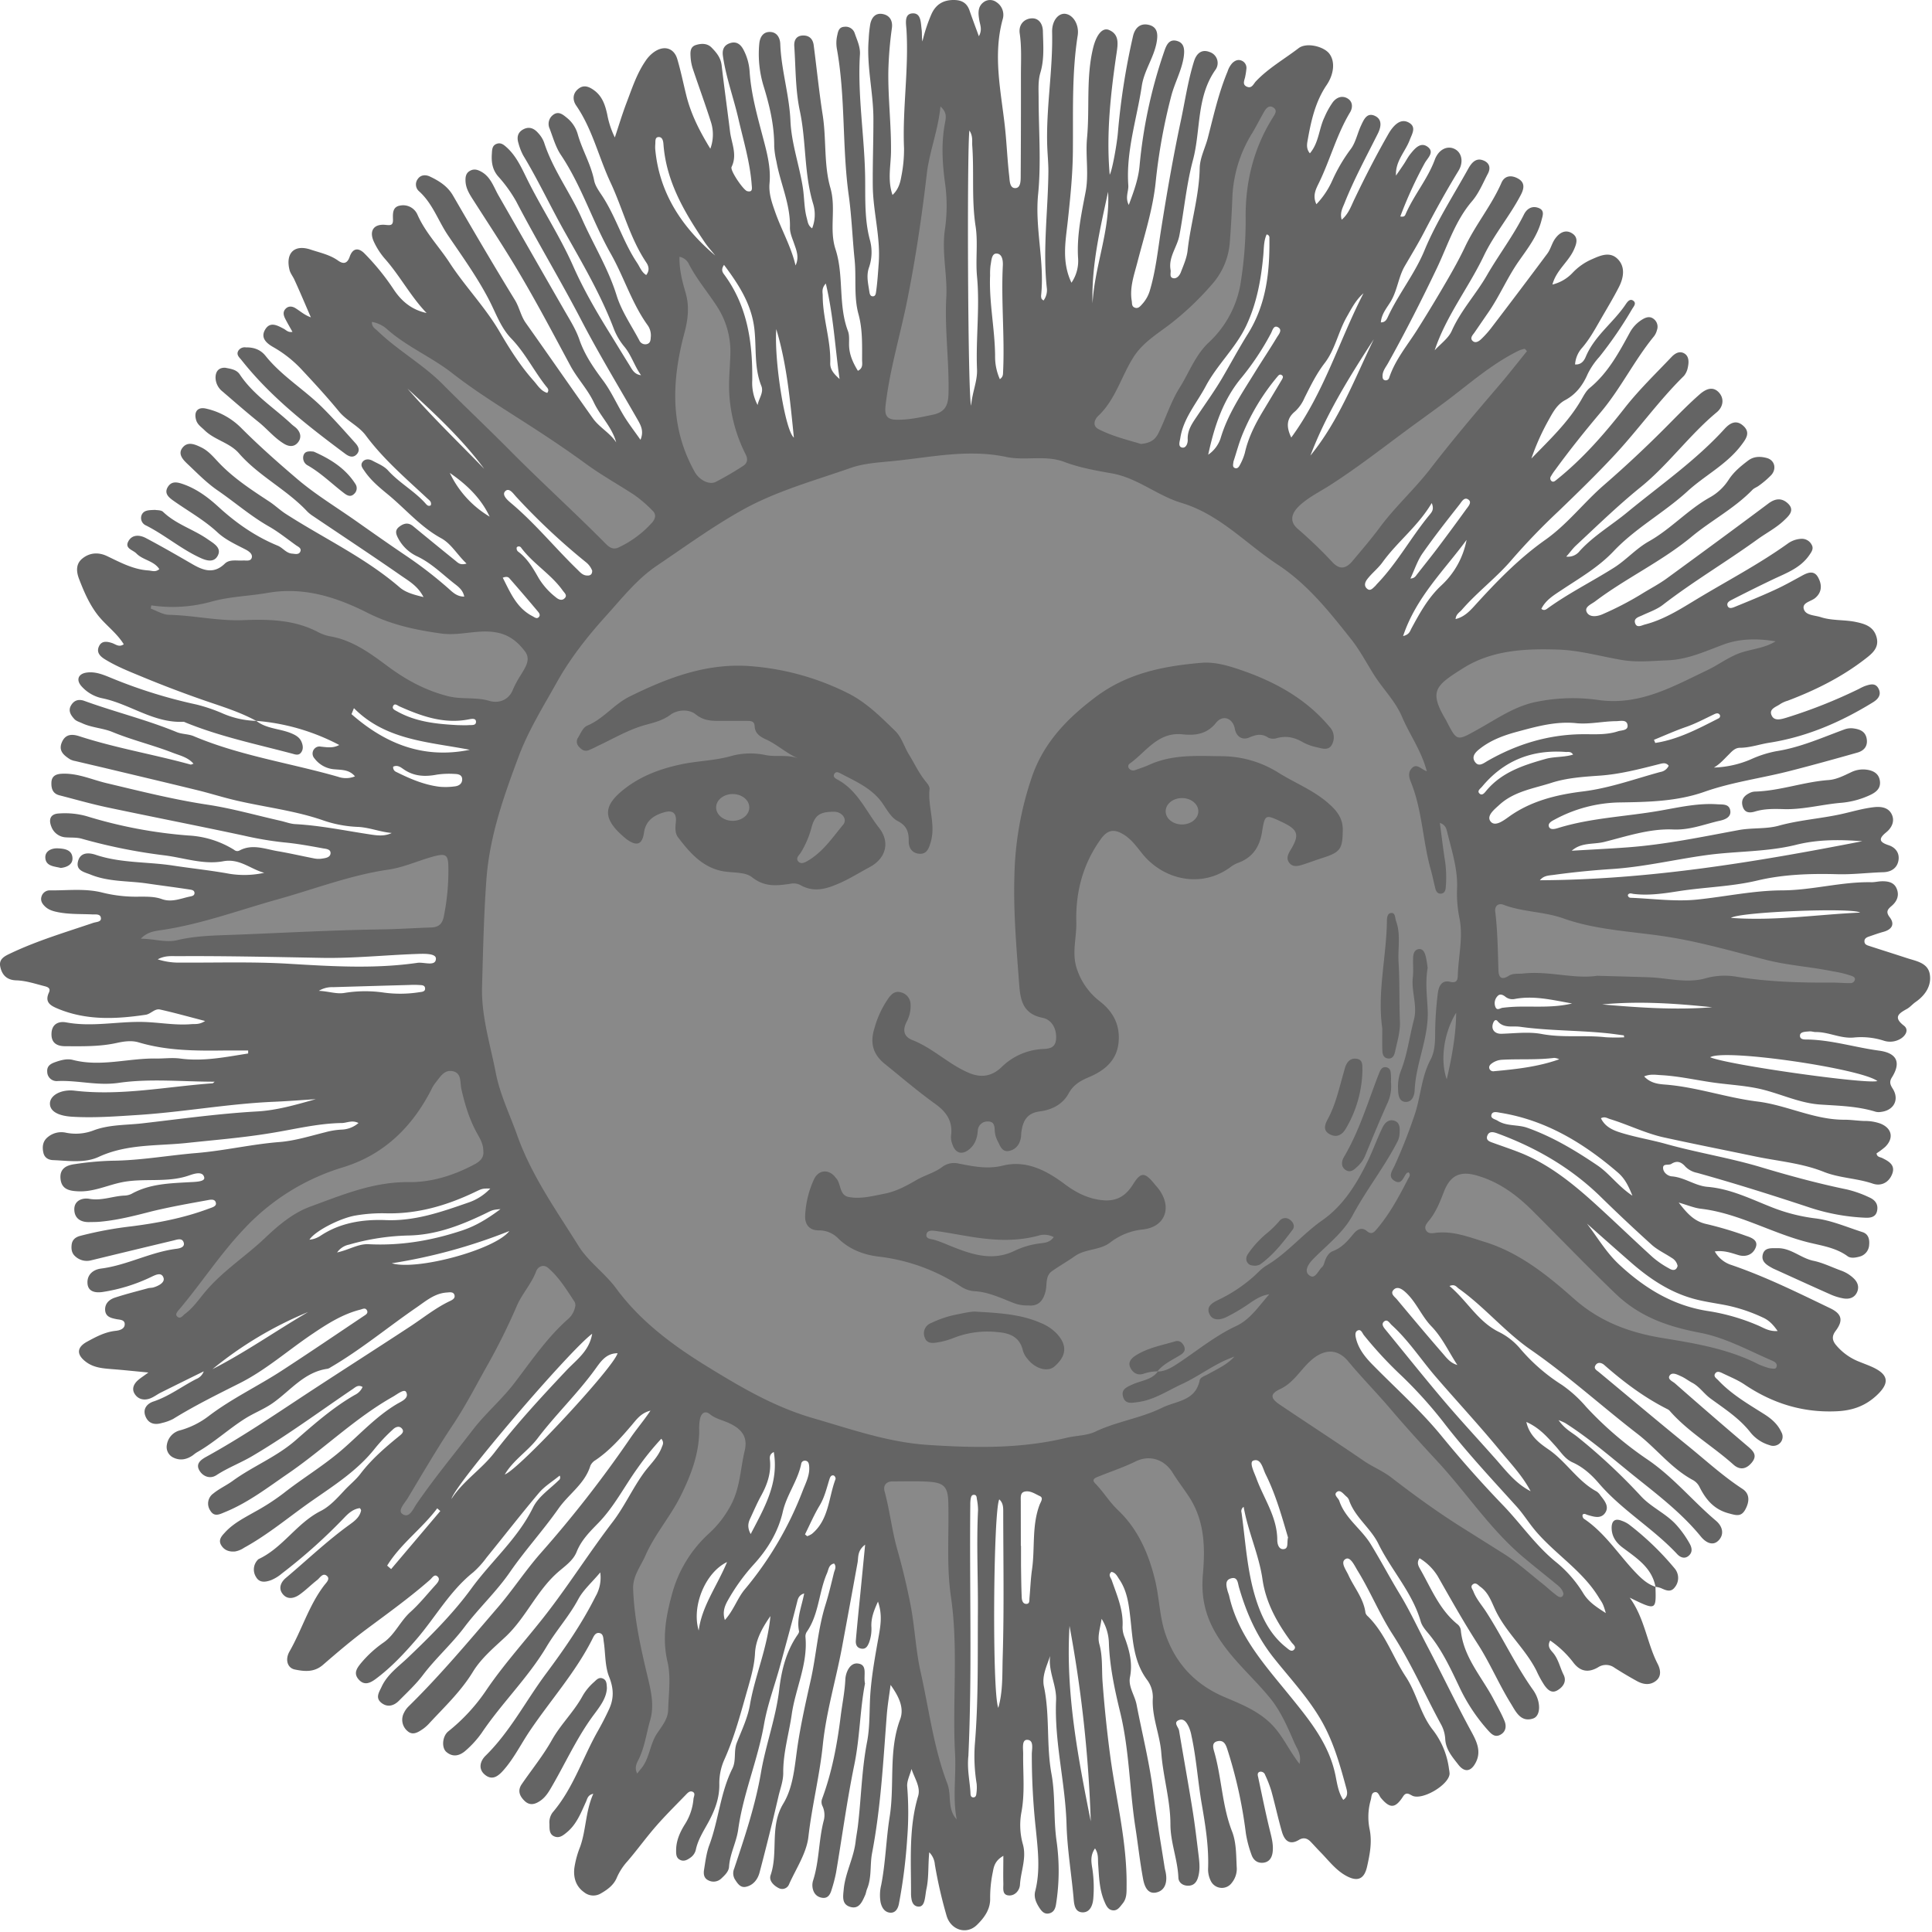 <svg width="255" height="255" fill="none" xmlns="http://www.w3.org/2000/svg"><path d="M195.516 127.007c0 37.632-30.507 68.139-68.14 68.139-37.632 0-68.14-30.507-68.14-68.139 0-37.633 30.508-68.14 68.14-68.14 37.633 0 68.14 30.507 68.14 68.14Z" fill="#898989"/><path d="m163.119 15.055 6.704-3.95-3.232 14.962-2.035 12.569-2.634 5.746-7.062 12.09-4.19 4.788c-1.716-.32-5.434-1.03-6.584-1.317-1.149-.287-2.473-2.434-2.992-3.471.878-2.514 2.705-7.71 2.992-8.38.288-.67 3.871-4.428 5.627-6.224l5.147-3.232 3.83-4.31V29.06l1.796-7.9 2.633-6.105ZM117.879 34.215l5.306-21.742 2.808-.833.937 6.658v37.97c-3.225.625-9.946 1.873-11.027 1.873-1.082 0-1.422-1.248-1.457-1.872l3.433-22.054ZM93.073 35.402l-5.244-4.791.904 8.95-2.17 9.131v12.566l5.154 4.702c2.923-1.176 8.769-3.544 8.769-3.617V59.45l-2.441-6.78-.904-7.142-1.085-4.159-2.983-5.967ZM88.281 66.864 47.418 40.827l.904 3.345 32.275 30.014 5.514-2.983 2.17-4.34ZM165.998 66.943l40.863-26.037-.904 3.345L177.71 77l-9.543-5.716-2.169-4.34ZM23.37 78.797l-5.063.904v1.718c0 .434 3.375.784 5.063.904 5.032 1.326 15.459 4.068 16.905 4.43 1.447.362 8.98 3.646 12.567 5.244l11.933 2.079c1.628-.904 5.1-2.82 5.967-3.255.868-.434.724-3.978.543-5.695l-4.25-2.803h-3.254c-3.707-.874-11.228-2.802-11.662-3.526-.434-.723-7.353-2.531-10.759-3.345l-9.13 2.26-8.86 1.085ZM232.869 83.144l4.208 1.989v1.717c0 .434-3.375.784-5.062.904-5.033 1.326-14.252 6.213-15.698 6.575-1.447.361-9.465-1.253-13.052.344l-12.656 4.834c-1.628-.904-1.908-4.4-2.776-4.834-.867-.434-3.914-2.398-3.734-4.116l4.25-2.803h3.254c3.707-.873 11.229-2.802 11.662-3.525.434-.724 7.509.813 10.914 0l8.976-1.085h9.714ZM16.396 122.889l42.113-12.1h2.435l-1.414 13.357-38.577 1.021-4.085-1.021-.472-1.257ZM247.693 128.795l-49.791-12.607h-2.436l1.414 13.357 46.256 1.529 4.085-1.021.472-1.258ZM50.077 202.459l18.661-39.644 1.606-1.831 9.111 9.868-24.661 29.682-3.461 2.399-1.256-.474ZM125.234 242.361l-12.896-46.376-.005-2.436 13.359 1.385 1.811 42.865-1.012 4.088-1.257.474ZM206.824 212.462l-40.107-26.599-1.648-1.793 10.792-7.996 29.557 31.491 2.012 3.699-.606 1.198ZM48.53 150.23l8.957-10.685h2.986l4.557 7.543v7.228l-11 2.671-13.199 3.929-8.721 8.328-9.114 6.6-2.75-.55 11.864-16.343 16.42-8.721ZM84.27 202.091l5.072-12.476v-4.543l7.378 1.647 4.183 4.052-3.388 9.78-7.085 10.396v13.399l-4.851 9.78-3.85 1.848V213.95l2.54-11.859ZM200.933 172.294l-10.336-8.632-4.328-1.384 3.817-6.526 5.134-2.749 8.282 6.207 7.953 9.091 12.553 4.906 11.671 6.565-.55 2.278-23.674-6.914-10.522-2.842ZM151.334 215.49l-6.042-17.233-3.169-3.255 6.434-3.967 5.824-.015 4.396 9.371 2.176 12.391 8.073 10.895 4.622 9.096-1.469 4.01-16.14-14.8-4.705-6.493Z" fill="#898989"/><path d="M33.85 95.165c-2.12-1.16-4.399-1.866-6.687-2.649a149.937 149.937 0 0 1-8.66-3.295c-1.611-.664-3.199-1.3-4.694-2.227-.648-.406-1.087-.914-.758-1.66.348-.797 1.073-.678 1.744-.458.477.154.91.598 1.539.16-.948-1.546-2.466-2.57-3.53-3.986-1.065-1.415-1.745-3.016-2.365-4.626-.337-.87-.494-1.94.407-2.686.998-.824 2.17-.87 3.283-.342 1.745.832 3.452 1.766 5.447 1.894.465.029.94.272 1.454-.174-.73-1.117-2.175-1.184-3.03-2.068-.462-.476-1.567-.65-1.064-1.593.503-.942 1.503-.87 2.326-.435 2.053 1.085 4.07 2.248 6.072 3.408 1.454.847 2.858 1.404 4.344-.04.62-.6 1.567-.357 2.384-.41.413-.025 1.012.149 1.164-.359.15-.507-.396-.87-.8-1.085-1.291-.67-2.646-1.273-3.71-2.26-1.745-1.624-3.819-2.775-5.75-4.133-.625-.44-1.372-.986-.802-1.89.512-.813 1.291-.607 2.08-.326 1.773.633 3.27 1.764 4.596 2.98 2.35 2.151 4.892 3.92 7.834 5.125.675.29 1.1.983 1.882 1.04.375.03.852.172 1.061-.228.244-.47-.244-.667-.54-.87-1.181-.844-2.327-1.77-3.575-2.483-2.413-1.37-4.49-3.19-6.76-4.749-1.454-.997-2.658-2.242-3.917-3.43-.596-.564-1.431-1.35-.727-2.229.703-.879 1.683-.414 2.53 0 .93.47 1.581 1.277 2.276 2.008 1.952 2.047 4.298 3.573 6.64 5.11.767.505 1.415 1.138 2.198 1.64 5.004 3.219 10.448 5.754 15.001 9.676.803.69 1.841.968 3.155 1.29-.744-1.45-1.913-2.103-2.928-2.807-3.841-2.672-7.75-5.248-11.631-7.867a4.554 4.554 0 0 1-.794-.632c-2.713-2.9-6.398-4.667-9.015-7.678-1.23-1.41-3.222-1.74-4.548-3.054-.413-.406-.907-.71-1.09-1.311-.332-1.094.177-1.784 1.3-1.526a9.483 9.483 0 0 1 4.635 2.544c2.347 2.36 4.839 4.557 7.366 6.715 2.428 2.076 5.164 3.724 7.77 5.557 2.244 1.581 4.504 3.173 6.766 4.696a55.243 55.243 0 0 1 5.38 4.16c.532.46 1.145 1.16 2.166 1.14-.18-.931-.89-1.381-1.433-1.813-1.547-1.23-2.964-2.64-4.793-3.501a5.438 5.438 0 0 1-2.486-2.361c-.311-.58-.471-1.076.125-1.538.596-.46 1.19-.615 1.84-.078a792.674 792.674 0 0 0 5.599 4.568c.328.267.625.618 1.453.363-1.244-1.16-2.003-2.61-3.37-3.353-2.724-1.491-4.687-3.86-7.034-5.787-1.11-.91-2.242-1.853-3.068-3.074-.244-.36-.581-.737-.273-1.178.308-.44.872-.426 1.317-.189.715.392 1.51.68 2.076 1.306 1.498 1.656 3.519 2.723 4.993 4.409.151.17.346.348.634.18.16-.476-.218-.685-.485-.938-2.833-2.642-5.77-5.16-8.096-8.29-.942-1.264-2.521-1.917-3.556-3.19-1.565-1.9-3.234-3.718-4.912-5.511a15.73 15.73 0 0 0-3.745-2.956c-.91-.519-1.71-1.233-1.059-2.32.652-1.088 1.594-.543 2.437-.105.329.171.582.528 1.163.415-.337-.603-.666-1.16-.96-1.74-.232-.453-.337-.931.085-1.337.422-.406.942-.273 1.346 0 .6.38 1.134.87 1.957 1.16-.724-1.668-1.427-3.345-2.186-4.995-.198-.432-.52-.8-.637-1.288-.53-2.198.64-3.376 2.786-2.66 1.227.41 2.532.673 3.623 1.45.695.5 1.218.418 1.535-.495.399-1.16 1.163-1.256 1.978-.42a31.414 31.414 0 0 1 3.812 4.695c1.05 1.596 2.405 2.72 4.362 3.142-2.068-2.156-3.458-4.81-5.403-7.046a9.549 9.549 0 0 1-1.58-2.42c-.619-1.403.03-2.32 1.56-2.166.665.073 1.011.087.988-.705-.023-.792-.076-1.685.954-1.845a2.057 2.057 0 0 1 2.283 1.213c1.047 2.378 2.867 4.223 4.254 6.364 2.035 3.115 4.652 5.801 6.543 9.015 1.346 2.3 2.75 4.536 4.527 6.529.538.603.942 1.349 1.797 1.604.329-.409 0-.679-.183-.908-1.593-2.03-2.75-4.391-4.568-6.274-1.402-1.45-2.036-3.388-2.949-5.128-1.544-2.97-3.49-5.67-5.35-8.412-1.33-1.943-2.06-4.275-3.882-5.902a1.191 1.191 0 0 1-.154-1.604c.395-.58 1.06-.58 1.576-.34 1.227.58 2.35 1.274 3.073 2.52 2.69 4.642 5.389 9.254 8.189 13.816.581.966.762 2.074 1.416 2.997 2.972 4.188 5.888 8.411 8.866 12.603.855 1.2 2.245 1.902 3.07 3.167-.552-2.03-2.093-3.454-2.945-5.264-.831-1.764-2.192-3.168-3.108-4.87-2.097-3.899-4.159-7.818-6.398-11.635-2.035-3.498-4.286-6.886-6.47-10.305-.477-.746-.925-1.477-.965-2.382-.026-.551.029-1.079.581-1.386.553-.308 1.038-.145 1.518.124 1.233.694 1.614 2.01 2.254 3.127 2.931 5.105 5.842 10.219 8.782 15.321.7 1.215 1.454 2.41 1.905 3.742.692 1.99 1.855 3.675 3.108 5.354 1.088 1.45 1.832 3.17 2.789 4.734.622 1.012 1.355 1.958 2.154 3.098.472-1.129.059-1.889-.383-2.663-2.49-4.35-5.098-8.65-7.413-13.096-2.762-5.311-5.868-10.442-8.627-15.741a18.422 18.422 0 0 0-2.376-3.284c-.762-.9-.89-1.891-.817-2.976.035-.534.026-1.105.669-1.317.54-.18.921.148 1.288.479 1.18 1.064 1.852 2.465 2.53 3.852 1.954 4.023 4.44 7.738 6.237 11.8 1.425 3.222 3.199 6.247 5.063 9.24.782 1.265 1.553 2.544 2.346 3.809.361.58.64 1.262 1.56 1.37-.873-1.199-1.272-2.65-2.211-3.772a8.484 8.484 0 0 1-1.436-2.488c-1.702-4.432-4.115-8.537-6.421-12.638-1.879-3.339-3.504-6.834-5.487-10.112a7.481 7.481 0 0 1-.626-1.612c-.244-.775-.11-1.45.678-1.848.788-.397 1.422-.075 1.93.516.332.351.591.763.766 1.213 1.163 3.623 3.49 6.671 5.007 10.105 1.495 3.38 3.463 6.533 4.574 10.112.649 2.088 1.96 3.974 2.998 5.934a.854.854 0 0 0 .969.49c.482-.107.52-.519.54-.913a2.316 2.316 0 0 0-.369-1.523c-2.12-2.918-3.152-6.396-4.906-9.493-2.407-4.247-3.855-8.966-6.592-13.053-.686-1.024-1.03-2.283-1.477-3.455a1.487 1.487 0 0 1 .468-1.833c.704-.522 1.271-.04 1.806.398a4.274 4.274 0 0 1 1.428 2.149c.581 2.091 1.745 3.97 2.17 6.126.162.81.761 1.546 1.22 2.28 1.73 2.744 2.65 5.902 4.458 8.603.36.536.567 1.206 1.192 1.592.492-.618.32-1.206 0-1.668-2.177-3.257-3.082-7.071-4.713-10.552-1.57-3.359-2.39-7.045-4.53-10.152-.498-.725-.478-1.618.305-2.219.738-.58 1.454-.246 2.122.255 1.038.79 1.405 1.926 1.67 3.127a11.63 11.63 0 0 0 1.006 3.049c.511-1.532.974-3.08 1.55-4.589.72-1.888 1.343-3.826 2.503-5.511.318-.488.73-.908 1.213-1.236 1.276-.838 2.547-.455 2.977.995.466 1.57.791 3.19 1.184 4.769.605 2.454 1.716 4.676 3.178 7.06a5.406 5.406 0 0 0 .064-3.568c-.747-2.347-1.599-4.655-2.381-6.993a6.203 6.203 0 0 1-.291-1.555c-.04-.624-.073-1.331.704-1.572.715-.223 1.489-.24 2.053.325.64.647 1.224 1.343 1.34 2.338.343 2.923.75 5.841 1.111 8.765.19 1.546.992 3.046.2 4.67-.22.456 1.568 3.069 2.062 3.19.76.195.629-.4.6-.791-.216-3.002-1.091-5.868-1.763-8.783-.637-2.758-1.625-5.424-2.035-8.238-.125-.844.119-1.45.93-1.72.812-.27 1.376.11 1.771.853.476.898.756 1.887.82 2.9.19 2.864.942 5.599 1.669 8.357.547 2.077 1.163 4.194.96 6.381-.122 1.314.291 2.506.698 3.664.823 2.419 2.14 4.64 2.733 7.185.521-1.082.111-2.016-.206-2.936-.239-.69-.55-1.375-.532-2.094.078-3.046-1.274-5.801-1.786-8.702a11.138 11.138 0 0 1-.291-1.99c.018-2.775-.619-5.418-1.436-8.06a14.505 14.505 0 0 1-.538-5.442c.064-.792.424-1.592 1.381-1.595.957-.003 1.364.786 1.393 1.58.125 3.43 1.195 6.716 1.344 10.17.127 2.959 1.18 5.85 1.637 8.815.206 1.337.16 2.703.523 4.015.125.455.14.968.701 1.34a4.92 4.92 0 0 0 .137-3.229c-1.225-4.037-.896-8.246-1.768-12.313-.582-2.761-.533-5.662-.725-8.501-.049-.737.233-1.372 1.111-1.407.878-.035 1.355.473 1.454 1.296.402 3.063.707 6.14 1.184 9.192.503 3.191.134 6.553 1.015 9.613.791 2.74-.186 5.45.677 8.104 1.14 3.498.323 7.315 1.646 10.813.212.563.131 1.242.145 1.868.03 1.25.524 2.32 1.164 3.368.721-.354.555-.949.555-1.43 0-2.03.07-4.06-.477-6.048-.64-2.34-.267-4.783-.509-7.181-.291-2.823-.387-5.686-.776-8.496-.896-6.454-.407-13.01-1.582-19.434a4.478 4.478 0 0 1 .073-1.726c.11-.545.244-1.059.942-1.09a1.252 1.252 0 0 1 1.361.87c.308.907.747 1.783.683 2.793-.337 5.467.625 10.886.689 16.347.032 2.707-.096 5.512.649 8.209a6.165 6.165 0 0 1-.154 3.585c-.364 1.07-.094 2.106.058 3.15.04.276.116.635.477.62.36-.014.383-.405.421-.67.172-1.238.25-2.482.34-3.73.251-3.448-.753-6.772-.785-10.198-.026-2.94.088-5.876.082-8.815 0-3.527-.928-6.999-.62-10.543.028-.674.099-1.345.213-2.01.183-.827.671-1.468 1.625-1.294.954.174 1.349.908 1.224 1.839a50.424 50.424 0 0 0-.468 5.624c-.061 3.574.39 7.133.349 10.706-.02 1.863-.48 3.733.198 5.712.759-.694 1.018-1.573 1.163-2.437.249-1.231.369-2.485.358-3.742-.221-5.22.645-10.407.322-15.628-.049-.798-.334-2.103.806-2.16 1.14-.059 1.076 1.255 1.195 2.128.07.513 0 1.047.105 1.58a21.215 21.215 0 0 1 1.163-3.54c.582-1.352 1.608-1.976 3.1-1.93 1.006.032 1.637.453 1.96 1.398.366 1.068.767 2.124 1.227 3.385.488-.884.154-1.496.052-2.14-.136-.844-.247-1.77.599-2.376a1.407 1.407 0 0 1 1.646 0 1.995 1.995 0 0 1 .838 2.303c-1.286 4.717-.239 9.372.29 14.045.248 2.204.326 4.426.582 6.63.067.58.041 1.663.872 1.576.681-.073.64-1.085.643-1.74.027-4.388.037-8.776.029-13.164 0-1.833.111-3.666-.16-5.51-.154-1.045.454-1.866 1.471-1.979 1.018-.113 1.565.696 1.588 1.677.044 1.83.21 3.678-.328 5.476-.326 1.088-.239 2.204-.236 3.313 0 4.243.352 8.521-.064 12.724-.448 4.517.872 8.91.393 13.38a1 1 0 0 0 .064.427c.026.075.125.125.253.24a2.295 2.295 0 0 0 .427-1.74c-.538-5.122.177-10.221.218-15.335 0-1.108-.116-2.213-.154-3.321-.166-5.03.762-10.013.646-15.045-.035-1.506.837-2.512 1.744-2.4 1.059.131 1.847 1.469 1.632 2.852-.803 5.117-.582 10.265-.637 15.417-.032 3.066-.352 6.146-.686 9.218-.277 2.526-.812 5.244.5 8.003.658-.962.966-2.12.872-3.281-.18-2.976.448-5.839 1-8.737.442-2.32-.034-4.736.184-7.086.366-3.936-.143-7.93.788-11.825.433-1.81 1.25-2.808 2.125-2.425 1.355.58 1.164 1.83.992 3.005-.791 5.354-1.387 10.732-.913 16.092.346-.597.965-4.145 1.079-5.537a92.28 92.28 0 0 1 1.989-12.716c.238-1.073.924-1.796 2.079-1.526 1.242.29 1.224 1.346 1.038 2.35-.372 2-1.649 3.686-1.954 5.734-.654 4.35-2.094 8.603-1.777 13.093.055.795-.448 1.59.061 2.593.675-1.792 1.274-3.44 1.428-5.192a64.364 64.364 0 0 1 3.257-15.083c.267-.783.622-1.685 1.701-1.366 1.003.29.98 1.244.872 2.068-.267 1.83-1.209 3.466-1.657 5.221a75.408 75.408 0 0 0-2.036 11.205c-.363 3.687-1.509 7.168-2.425 10.712-.433 1.674-1.044 3.321-.747 5.105.055.33-.021.705.369.87.457.195.724-.133.983-.42a4.57 4.57 0 0 0 1.012-1.74c.814-2.693 1.085-5.471 1.524-8.233.747-4.704 1.561-9.403 2.55-14.07.581-2.683.959-5.401 1.779-8.03.317-1.017.986-1.652 2.065-1.229a1.524 1.524 0 0 1 .785 2.32c-2.559 3.618-1.934 7.977-2.986 11.936-.873 3.26-1.163 6.634-1.791 9.944-.291 1.543-1.472 2.868-1.164 4.568.073.389-.218.992.384 1.088.457.072.812-.383.963-.775.36-.94.791-1.897.898-2.88.404-3.634 1.524-7.159 1.597-10.842.026-1.419.735-2.695 1.084-4.061.759-2.941 1.419-5.914 2.597-8.734.127-.415.345-.797.637-1.12.34-.313.727-.501 1.189-.318a1.028 1.028 0 0 1 .663 1.032c-.029.336-.077.67-.145 1-.064.494-.483 1.115.195 1.413.677.3.872-.377 1.238-.748 1.646-1.717 3.725-2.9 5.592-4.328 1.05-.809 3.292-.232 4.028.68.82 1.017.672 2.717-.329 4.19-1.515 2.234-2.064 4.81-2.521 7.403-.084.484-.142 1.058.317 1.6 1.195-1.397 1.184-3.236 1.925-4.762.3-.711.677-1.387 1.125-2.016.495-.618 1.219-.893 1.937-.455s.66 1.253.317 1.821c-1.759 2.921-2.617 6.228-4.088 9.268-.413.85-.902 1.711-.358 2.863a11.02 11.02 0 0 0 2.094-3.121 21.77 21.77 0 0 1 2.401-4.105c.681-.87.908-2.108 1.396-3.153.364-.78.782-1.813 1.885-1.256.971.493.732 1.517.331 2.32-1.515 3.026-3.132 6-4.385 9.15-.259.652-.649 1.302-.381 2.207.896-.755 1.233-1.773 1.66-2.666 1.396-2.918 2.871-5.801 4.476-8.603.116-.21.246-.414.386-.61.582-.788 1.358-1.47 2.327-.945 1.047.58.442 1.48.131 2.295-.582 1.557-1.917 2.796-1.815 4.71.355-.52.718-1.036 1.064-1.56.291-.444.533-.929.873-1.338.581-.722 1.343-1.604 2.282-.87.873.7-.037 1.43-.427 2.12a55.337 55.337 0 0 0-3.222 7.04c.462.096.602-.075.672-.238 1.079-2.535 2.922-4.66 3.879-7.251.474-1.288 1.564-1.891 2.553-1.45.989.44 1.3 1.714.582 2.9-1.635 2.672-3.141 5.41-4.586 8.186-.782 1.5-1.661 2.94-2.51 4.4-.811 1.39-.959 3.063-1.762 4.513-.494.888-1.294 1.703-1.399 2.921.62.014.797-.444.951-.774 1.399-3.008 3.507-5.593 4.798-8.702 1.553-3.756 3.801-7.228 5.787-10.802.372-.667.919-1.415 1.812-1.16.892.255 1.244.937.782 1.807-.649 1.238-1.192 2.587-2.088 3.631-2.213 2.579-3.199 5.784-4.597 8.746-2.036 4.266-4.167 8.464-6.465 12.588-.29.54-.738 1.036-.753 1.703 0 .24 0 .507.291.594a.467.467 0 0 0 .582-.313c.785-2.378 2.393-4.27 3.701-6.343a201.611 201.611 0 0 0 3.952-6.538c.823-1.416 1.62-2.855 2.327-4.334 1.392-2.973 3.524-5.51 4.844-8.533.436-.998 1.373-1.03 2.228-.528.933.545.727 1.366.314 2.152-1.454 2.785-3.539 5.221-4.883 8.043-2.018 4.212-4.964 7.91-6.476 12.45.771-.85 1.815-1.581 2.257-2.576 1.192-2.683 3.199-4.824 4.638-7.327 1.567-2.712 3.489-5.221 4.891-8.032.387-.771 1.079-1.18 1.928-.855.849.325.535 1.035.384 1.633-.524 2.062-1.832 3.724-3.007 5.406-1.527 2.184-2.541 4.641-4.071 6.834-.602.87-1.192 1.74-1.794 2.61-.21.29-.582.668-.253 1.028.39.417.872.08 1.163-.195a12.88 12.88 0 0 0 1.437-1.621 959.985 959.985 0 0 0 7.31-9.688c.425-.58.582-1.334.997-1.923.53-.757 1.326-1.303 2.231-.752.904.552.622 1.384.256 2.196-.73 1.61-2.327 2.692-2.824 4.58a5.432 5.432 0 0 0 2.652-1.54 7.711 7.711 0 0 1 2.6-1.816c1.134-.507 2.361-1.027 3.373 0s.779 2.448.163 3.66c-.765 1.506-1.652 2.95-2.492 4.418-.721 1.256-1.422 2.518-2.382 3.632a3.675 3.675 0 0 0-.928 2.193c.809.058 1.196-.488 1.414-1.018 1.163-2.782 3.672-4.517 5.286-6.941.207-.31.53-.737.934-.485.541.337.101.792-.099 1.126a53.1 53.1 0 0 1-4.33 6.323 9.716 9.716 0 0 0-1.541 2.262c-.628 1.45-1.53 2.672-2.975 3.443-1.131.604-1.681 1.74-2.265 2.779a30.997 30.997 0 0 0-2.19 4.931c2.393-2.468 4.885-4.806 6.61-7.794.311-.54.622-1.14 1.09-1.523 2.42-1.99 3.853-4.667 5.307-7.338a4.596 4.596 0 0 1 1.698-1.74c.498-.29 1.001-.407 1.48 0a1.29 1.29 0 0 1 .387 1.45c-.07.282-.195.548-.366.783-2.617 3.19-4.423 6.938-7.049 10.05-2.091 2.478-4.106 4.992-6.008 7.606a6.889 6.889 0 0 0-.561.841.477.477 0 0 0-.088.347.477.477 0 0 0 .181.309c.244.156.445-.032.637-.186 3.434-2.744 6.287-6.013 8.988-9.465 1.87-2.387 4.071-4.513 6.171-6.723.427-.453 1.026-.87 1.684-.505.657.366.642 1.16.494 1.825a2.413 2.413 0 0 1-.524 1.16c-3.344 3.289-6.057 7.135-9.244 10.54-2.326 2.495-4.801 4.9-7.269 7.278a86.31 86.31 0 0 0-6.133 6.355c-2.036 2.413-4.58 4.296-6.642 6.671-.291.349-.791.58-.846 1.245 1.087-.267 1.794-.972 2.457-1.7 2.893-3.19 5.86-6.268 9.393-8.763 2.908-2.053 5.062-4.907 7.732-7.225 2.88-2.5 5.668-5.11 8.363-7.831 1.396-1.407 2.771-2.826 4.263-4.134.82-.72 1.762-1.125 2.559-.24.73.809.549 1.896-.291 2.593-3.626 3.008-6.397 6.923-10.018 9.861-3.018 2.44-5.766 5.117-8.584 7.745-.413.386-.747.87-1.268 1.45a1.942 1.942 0 0 0 1.783-.748c1.841-2.016 4.202-3.39 6.281-5.108 4.362-3.59 9.014-6.807 12.838-11.008.736-.809 1.576-1.238 2.501-.365.925.873.34 1.677-.291 2.509-1.928 2.564-4.809 3.991-7.104 6.091-3.108 2.843-6.868 4.859-9.767 7.927-1.984 2.1-4.461 3.522-6.828 5.097-1.038.69-2.117 1.325-2.699 2.5.346.29.62.09.832-.067 2.777-2.004 5.845-3.53 8.724-5.345 1.622-1.018 2.908-2.51 4.612-3.481 2.893-1.616 5.141-4.168 8.049-5.804a6.993 6.993 0 0 0 2.512-2.352c.669-1.027 1.605-1.799 2.574-2.53.776-.58 1.654-.554 2.5-.316.983.29 1.271 1.392.559 2.219-.504.52-1.055.994-1.646 1.413-.265.208-.622.316-.849.55-2.376 2.454-5.432 4.038-8.011 6.176-3.981 3.298-8.672 5.468-12.76 8.554-.512.388-1.478.73-1.088 1.45.39.72 1.454.53 2.111.226a41.861 41.861 0 0 0 5.011-2.593c1.145-.72 2.361-1.337 3.451-2.135 4.475-3.266 8.942-6.543 13.377-9.862.948-.713 1.802-.757 2.599 0 .939.9.085 1.64-.497 2.199-1.041 1.006-2.358 1.677-3.527 2.52-4.109 2.974-8.488 5.555-12.504 8.656-.788.61-1.792.946-2.71 1.378-.483.226-1.164.38-.94 1.044.224.664.844.29 1.274.171 2.379-.606 4.478-1.9 6.514-3.138 4.117-2.506 8.415-4.728 12.35-7.542a3.315 3.315 0 0 1 1.744-.632 1.458 1.458 0 0 1 1.434.812c.27.508-.038.914-.317 1.323-1.163 1.705-3.004 2.367-4.749 3.19a211.22 211.22 0 0 0-5.446 2.7c-.311.16-.803.384-.582.87.18.375.628.213.919.09 1.783-.733 3.571-1.45 5.322-2.262 1.23-.562 2.41-1.232 3.6-1.88.793-.431 1.593-.704 2.111.29.494.932.494 1.89-.378 2.65-.547.49-1.78.611-1.536 1.475.245.865 1.428.813 2.245 1.08 1.498.484 3.077.316 4.598.629 1.241.255 2.364.606 2.756 1.993.393 1.386-.538 2.158-1.471 2.874-3.103 2.41-6.592 4.148-10.274 5.54a3.738 3.738 0 0 0-.927.41c-.541.402-1.588.643-1.164 1.54.364.785 1.3.475 1.972.275a66.893 66.893 0 0 0 9.555-3.797 6.92 6.92 0 0 1 .783-.374c.654-.215 1.378-.464 1.791.342.413.806-.041 1.378-.724 1.801-4.237 2.611-8.744 4.569-13.702 5.343-1.291.203-2.536.659-3.862.665-.634 0-1.047.452-1.454.87-.619.6-1.178 1.276-1.986 1.74a13.401 13.401 0 0 0 4.903-1.096 14.625 14.625 0 0 1 3.312-1.06c3.149-.486 6.019-1.777 8.965-2.86a2.56 2.56 0 0 1 1.131-.164c.843.098 1.658.339 1.847 1.337.189.998-.329 1.615-1.216 1.868-2.975.844-5.958 1.67-8.956 2.436-3.734.955-7.581 1.451-11.236 2.738-3.656 1.288-7.485 1.349-11.309 1.407a18.65 18.65 0 0 0-8.468 2.263c-.366.191-.913.472-.747.934.165.461.791.307 1.163.191 4.423-1.375 9.064-1.517 13.586-2.32 2.445-.43 4.943-1.001 7.47-.827.672.046 1.515-.081 1.701.754.212.949-.718 1.276-1.343 1.413-2.036.452-3.946 1.261-6.194 1.16-3.074-.134-6.107.896-9.09 1.645-1.425.356-2.995.026-4.284 1.16 2.475-.148 4.944-.264 7.427-.45 4.929-.368 9.765-1.378 14.609-2.277 1.783-.33 3.629-.113 5.299-.58 2.655-.734 5.376-.917 8.034-1.482 1.506-.319 2.987-.789 4.528-.96.913-.102 1.849.023 2.303.87.497.928.055 1.845-.695 2.451-1.027.835-.939 1.279.291 1.688.916.29 1.488 1.007 1.334 1.993-.165 1.053-.991 1.552-1.992 1.581-2.035.061-4.071.322-6.086.264-3.559-.102-7.159.026-10.538.829-3.379.804-6.857.87-10.265 1.389-1.98.311-4.024.633-6.069.386-.264-.032-.581-.194-.77.134a.357.357 0 0 0 .106.266.372.372 0 0 0 .266.108c2.934.113 5.903.534 8.796.232 3.728-.386 7.43-1.195 11.184-1.21 3.984-.014 7.851-1.16 11.818-1.076.43 0 .872-.11 1.3-.124.872-.024 1.698.124 2.035 1.038.332.87 0 1.621-.68 2.204-.524.45-.832.766-.259 1.514.701.914.27 1.613-.832 1.915-.648.177-1.285.412-1.922.626-.34.116-.637.29-.581.711.034.345.351.438.625.528 1.654.539 3.315 1.059 4.969 1.601 1.227.403 2.763.615 3.022 2.12.258 1.506-.582 2.782-1.87 3.675-.396.273-.715.67-1.131.905-1.041.581-1.89 1.077-.416 2.216.66.511.291 1.245-.361 1.686a2.693 2.693 0 0 1-2.378.272 9.752 9.752 0 0 0-3.882-.388c-1.745.159-3.301-.743-5.005-.723-.291 0-.582-.119-.872-.087-.466.05-1.19.024-1.216.534-.035.627.716.528 1.146.54 3.164.092 6.188 1.05 9.305 1.467 2.327.314 2.934 1.546 1.675 3.542-.352.56-.224.94.099 1.45.922 1.424.198 2.878-1.506 3.089-.239.045-.485.04-.721-.014-2.388-.743-4.854-.789-7.32-.954-2.922-.195-5.56-1.596-8.418-2.161-1.948-.386-3.926-.482-5.877-.769-2.233-.325-4.458-.83-6.726-.951-.704-.038-1.413-.177-2.224.168.82.87 1.8 1.003 2.719 1.073 4.172.313 8.142 1.74 12.262 2.245 3.897.49 7.468 2.416 11.457 2.399.873 0 1.745.139 2.617.165a6.078 6.078 0 0 1 2.138.348c1.52.618 1.794 1.923.616 3.078a10.26 10.26 0 0 1-1.134.844c.047.502.474.484.747.621.873.429 1.745.925 1.329 2.062-.416 1.137-1.436 1.705-2.582 1.314-2.117-.722-4.388-.722-6.476-1.558-2.908-1.16-6.016-1.398-9.04-2.03-4.022-.841-8.061-1.633-12.068-2.515-2.396-.528-4.702-1.682-7.098-2.416-.358-.11-.692-.377-1.193-.108.608 1.256 1.806 1.668 2.966 2.008 1.85.545 3.781.87 5.618 1.383 4.141 1.161 8.387 1.825 12.522 3.063 3.716 1.114 7.508 2.15 11.341 2.939 1.037.246 2.044.604 3.004 1.067.756.336 1.163.902 1.006 1.723-.152.87-.873.977-1.568.946a27.091 27.091 0 0 1-7.232-1.309c-4.958-1.641-9.93-3.211-14.961-4.614a3.005 3.005 0 0 1-1.526-.798c-.559-.647-1.123-.87-1.882-.38-.343.22-1.061-.078-1.082.481-.023.636.611 1.114 1.14 1.161 1.69.127 3.077 1.247 4.714 1.383 3.016.25 5.668 1.578 8.398 2.657a23.332 23.332 0 0 0 5.845 1.506c2.12.261 4.17 1.16 6.229 1.815.753.244.939.917.872 1.659a1.676 1.676 0 0 1-1.282 1.575c-.521.145-1.164.247-1.565-.055-1.579-1.16-3.533-1.406-5.292-1.853-4.798-1.224-9.131-3.835-14.089-4.415-.872-.104-1.745-.478-2.908-.812 1.117 1.45 2.062 2.506 3.719 2.848 1.744.413 3.463.925 5.147 1.535.719.238 1.687.58 1.289 1.563-.364.905-1.263 1.291-2.289.981-.963-.29-1.908-.644-3.106-.479a3.862 3.862 0 0 0 2.239 1.804c4.49 1.54 8.724 3.64 12.999 5.697 1.547.745 1.744 1.613.715 2.985-.512.681-.465 1.212 0 1.812a7.56 7.56 0 0 0 3.146 2.272c.538.22 1.085.417 1.611.652 2.269 1.01 2.431 2.164.582 3.846-1.495 1.361-3.178 1.947-5.255 2.031-4.51.197-8.479-1.076-12.16-3.565-.873-.58-1.885-.989-2.841-1.45-.291-.145-.695-.334-.943-.023-.349.432.123.69.367.948 1.745 1.856 3.931 3.121 6.057 4.464.965.609 1.788 1.323 2.268 2.37a1.203 1.203 0 0 1-.099 1.366 1.27 1.27 0 0 1-1.454.36 5.024 5.024 0 0 1-2.509-1.66c-1.454-1.876-3.42-3.126-5.281-4.49-.872-.635-1.454-1.566-2.402-2.074-.512-.269-.974-.641-1.5-.87-.469-.211-1.132-.58-1.478-.124-.38.513.378.794.687 1.067a734.9 734.9 0 0 0 9.636 8.333c.771.653 1.257 1.216.477 2.144-.727.87-1.576.983-2.402.241-2.698-2.417-5.879-4.258-8.313-6.985a1.221 1.221 0 0 0-.314-.29c-3.088-1.543-5.816-3.585-8.401-5.856-.314-.29-.849-.473-1.163 0-.314.472.154.687.447.931 3.926 3.26 7.831 6.552 11.792 9.769 2.352 1.911 4.589 3.968 7.145 5.636 1.006.658.924 1.72.375 2.723-.55 1.004-1.21.769-2.184.508-1.943-.519-3.007-1.804-3.838-3.44a2.126 2.126 0 0 0-.873-.946c-2.864-1.531-4.812-4.156-7.336-6.105-4.735-3.658-9.163-7.69-14.104-11.112-3.408-2.362-6.089-5.648-9.491-8.067-.291-.206-.489-.632-1.219-.339 2.327 1.952 3.72 4.641 6.433 6.021a8.797 8.797 0 0 1 2.855 2.196 24.258 24.258 0 0 0 5.554 4.838 16.83 16.83 0 0 1 3.199 2.901 46.689 46.689 0 0 0 8.116 6.961c3.426 2.341 5.944 5.471 9.014 8.064.873.739 1.111 1.757.393 2.552-.788.87-1.745.313-2.367-.441-2.393-2.938-5.368-5.267-8.293-7.599-3.164-2.521-6.197-5.221-9.631-7.408a8.89 8.89 0 0 0-.873-.38c.803 1.16 1.71 1.595 2.466 2.19a77.716 77.716 0 0 1 8.462 7.904c1.393 1.476 3.353 2.277 4.711 3.843a13.61 13.61 0 0 1 1.66 2.355c.312.563.405 1.129-.104 1.59-.556.502-1.163.217-1.553-.212-3.173-3.399-7.27-5.772-10.314-9.319-.975-1.138-2.077-2.144-3.49-2.779-.994-.444-1.576-1.41-2.288-2.196-1.068-1.178-2.106-2.384-3.804-3.135.39 1.801 1.727 2.804 2.882 3.593 2.379 1.619 3.867 4.229 6.42 5.596.195.144.361.324.489.53.555.694 1.195 1.471.582 2.321-.582.783-1.486.461-2.286.235-.218-.061-.427-.255-.66-.041a.548.548 0 0 0 .291.621c2.835 1.949 4.612 4.908 6.979 7.298.7.705 1.413 1.299 2.361 1.604l-.018-.018c.099 3.156.099 3.156-3.396 1.451 1.986 2.738 2.262 5.96 3.681 8.727.384.746.553 1.654-.235 2.263s-1.666.467-2.475.029a52.874 52.874 0 0 1-2.995-1.778 1.887 1.887 0 0 0-2.166-.041c-1.257.728-2.353.58-3.283-.678a13.205 13.205 0 0 0-3.025-2.863c-.415.742 0 1.18.32 1.549.768.87.957 1.989 1.454 2.976.439.87-.07 1.621-.849 2.062-.779.441-1.305-.151-1.695-.696a13.547 13.547 0 0 1-1.035-1.891c-1.454-2.901-4.013-5.056-5.412-7.994-.538-1.129-.922-2.344-2.015-3.113-.291-.212-.582-.632-.998-.29-.348.29-.02.615.096.917.387 1.009 1.111 1.807 1.687 2.7 2.169 3.368 3.859 7.02 6.188 10.3 1.088 1.532 1.027 3.44 0 3.771-1.663.563-2.326-1.004-2.934-1.975-1.576-2.538-2.745-5.335-4.362-7.849-1.878-2.924-3.574-5.941-5.286-8.954a7.157 7.157 0 0 0-2.397-2.376c-.427.58-.142 1.044.105 1.485 1.454 2.547 2.533 5.328 4.923 7.252.222.187.368.449.41.736.332 3.585 2.774 6.17 4.342 9.166.491.94 1.029 1.865 1.43 2.843.268.652.201 1.383-.506 1.792-.706.409-1.163 0-1.628-.513a23.542 23.542 0 0 1-3.804-5.72c-1.163-2.445-2.326-4.983-4.108-7.112-.402-.479-.847-1.001-1.012-1.578-1.108-3.835-3.871-6.753-5.581-10.239-1.049-2.138-3.134-3.533-3.899-5.828a1.154 1.154 0 0 0-.358-.452c-.355-.31-.773-.902-1.198-.603-.558.394.163.803.291 1.212.788 2.321 2.908 3.681 4.15 5.711 1.337 2.179 2.524 4.438 3.85 6.619 1.326 2.182 2.428 4.583 3.632 6.872 1.957 3.716 3.757 7.507 5.766 11.193.695 1.279 1.381 2.611.622 4.102-.634 1.25-1.492 1.377-2.326.29-.788-1.018-1.666-1.996-1.719-3.432a4.56 4.56 0 0 0-.581-1.923c-2.14-3.933-3.92-8.049-6.369-11.84-1.715-2.654-2.922-5.642-4.591-8.356-.425-.691-.96-1.912-1.579-1.59-.791.412.038 1.45.343 2.132.756 1.659 2.012 3.086 2.254 4.983.058.185.17.349.322.47 2.298 2.268 3.275 5.352 4.99 7.953 1.454 2.202 1.885 4.804 3.49 6.918a10.618 10.618 0 0 1 2.224 5.291c.037.192.063.385.076.58-.029 1.474-3.626 3.605-4.943 2.918-.448-.235-.8-.505-1.204.122-1.021 1.581-1.722 1.604-2.908.194-.242-.29-.349-.826-.777-.774-.54.066-.453.664-.581 1.056a8.092 8.092 0 0 0-.134 3.881c.332 1.685.017 3.274-.34 4.873-.372 1.667-1.245 2.059-2.754 1.238-1.384-.754-2.326-2.03-3.402-3.13-.442-.446-.858-.919-1.294-1.372-.436-.452-.937-.615-1.553-.243-1.28.768-1.922.02-2.245-1.094-.509-1.763-.893-3.562-1.381-5.331a15.634 15.634 0 0 0-.832-2.152.607.607 0 0 0-.689-.418c-.384.11-.291.467-.224.737.512 2.401.995 4.812 1.585 7.193.224.902.439 1.778.317 2.701-.099.736-.463 1.305-1.259 1.377-.797.073-1.306-.388-1.536-1.081a14.943 14.943 0 0 1-.735-2.797 60.324 60.324 0 0 0-2.466-11.155c-.192-.58-.445-1.137-1.181-1.024-.872.136-.698.821-.541 1.366 1.006 3.481 1.033 7.164 2.376 10.587.582 1.514.518 3.228.614 4.864a2.945 2.945 0 0 1-.658 1.889 1.612 1.612 0 0 1-1.445.666 1.622 1.622 0 0 1-1.317-.893 3.395 3.395 0 0 1-.366-1.685c.101-2.869-.355-5.67-.841-8.487-.517-2.988-.704-6.033-1.352-8.992a5.315 5.315 0 0 0-.323-1.111c-.267-.58-.654-1.279-1.378-.957-.724.322-.018.905.061 1.363.581 3.481 1.21 6.936 1.768 10.411.323 2.001.558 4.014.805 6.024.125 1.007.23 2.031-.093 3.02-.218.678-.648 1.064-1.39 1.021-.683-.041-1.163-.467-1.18-1.079-.096-2.376-1.044-4.607-1.05-7.005 0-3.191-.965-6.268-1.204-9.433-.186-2.457-1.274-4.766-1.119-7.269a3.82 3.82 0 0 0-.806-2.442c-1.814-2.5-1.846-5.436-2.181-8.293-.203-1.74-.436-3.452-1.454-4.931-.264-.391-.459-.87-1.023-.966-.489.409-.067.772.055 1.143.683 1.975 1.556 3.933 1.41 6.129.001.484.1.962.291 1.407.625 1.694 1.059 3.367.692 5.221-.247 1.259.64 2.399.872 3.626.748 3.872 1.716 7.703 2.205 11.631.413 3.304.991 6.587 1.5 9.876.038.238.111.47.151.708.213 1.178-.067 2.321-1.27 2.576-1.204.255-1.588-.966-1.745-1.883-.41-2.227-.654-4.484-1-6.723-.78-5.036-.786-10.152-2.004-15.173-.707-2.918-1.381-6.001-1.489-9.096a6.368 6.368 0 0 0-.965-3.246c-.201 1.314-.582 2.338-.291 3.362.457 1.665.291 3.356.422 5.035a169.01 169.01 0 0 0 1.017 9.775c.771 5.723 2.234 11.356 2.149 17.186 0 .777.018 1.566-.514 2.21-.332.403-.643.937-1.236.911-.672-.029-.937-.6-1.163-1.143-.69-1.586-.719-3.286-.841-4.969-.046-.649.073-1.337-.413-2.065-.669.957-.482 1.865-.343 2.733.18 1.248.222 2.513.125 3.77-.052.908-.389 1.926-1.381 1.938-1.088 0-1.163-1.053-1.236-1.955-.291-3.211-.832-6.416-.922-9.633-.151-5.511-1.625-10.883-1.381-16.411.087-1.976-1.058-3.797-.785-5.845-.439 1.343-1.117 2.625-.814 4.061.799 3.802.29 7.707.994 11.527.524 2.871.253 5.801.654 8.742a28.053 28.053 0 0 1-.061 8.473c-.096.562-.29 1.032-.907 1.177-.616.145-.983-.275-1.282-.736-.431-.665-.759-1.387-.556-2.188.692-2.714.364-5.374.093-8.121a90.402 90.402 0 0 1-.54-9.952c0-.696.328-1.897-.626-1.912-.73 0-.506 1.196-.514 1.883-.035 2.587.256 5.169-.248 7.762a9.334 9.334 0 0 0 .219 4.177c.494 1.818-.291 3.533-.393 5.299-.041.751-.678 1.529-1.562 1.41-.814-.11-.619-.975-.633-1.575-.032-1.129 0-2.26 0-3.643-1.1.635-1.257 1.398-1.388 2.134a16.373 16.373 0 0 0-.354 3.455c.049 1.482-.803 2.611-1.745 3.53-1.381 1.349-3.443.661-3.998-1.189a60.2 60.2 0 0 1-1.553-6.773 2.587 2.587 0 0 0-.742-1.627c-.168 1.775-.046 3.327-.366 4.823-.111.517-.137 1.053-.268 1.564-.11.429-.325.853-.872.777-.497-.067-.727-.449-.82-.902a4.307 4.307 0 0 1-.079-.87c.015-4.29-.319-8.597.937-12.812.355-1.195-.463-2.32-.873-3.576-.203.786-.639 1.592-.567 2.352a42.856 42.856 0 0 1 0 6.779 69.996 69.996 0 0 1-1.096 8.667c-.11.58-.442 1.287-1.253 1.16-.692-.113-1.021-.719-1.163-1.349a5.557 5.557 0 0 1 .081-2.3c.582-2.982.643-6.045 1.114-8.992.68-4.275-.178-8.684 1.384-12.867.582-1.563-.224-3.086-1.262-4.545-.172 1.34-.404 2.674-.506 4.017-.468 6.091-.785 12.183-1.943 18.213-.29 1.552-.023 3.191-.66 4.711-.11.266-.139.58-.258.829-.384.847-.786 1.868-1.946 1.532-1.16-.337-.962-1.378-.872-2.321.203-2.178 1.32-4.125 1.57-6.303.076-.655.207-1.32.291-1.987.451-3.715.503-7.469 1.221-11.167.416-2.152.274-4.4.451-6.605.201-2.514.66-4.965 1.099-7.431.253-1.427.465-2.837-.11-4.484-.533 1.16-.911 2.158-.873 3.275a5.199 5.199 0 0 1-.305 2.137c-.192.47-.43.908-1.044.792-.614-.116-.742-.603-.698-1.108.175-2.03.378-4.035.582-6.05l.642-6.559c-1.047.792-.872 1.628-.994 2.341-.679 3.744-1.366 7.486-2.062 11.225-.805 4.299-2.082 8.502-2.533 12.885-.418 4.061-1.433 8.031-1.899 12.107-.247 2.152-1.619 4.182-2.544 6.242a.973.973 0 0 1-1.343.542c-.687-.333-1.35-.992-1.105-1.708 1.052-3.057-.152-6.431 1.672-9.442 1.375-2.271 1.509-5.093 1.901-7.698.439-2.915 1.091-5.784 1.731-8.644.735-3.292.927-6.671 1.942-9.914.433-1.38.765-2.796 1.111-4.206.096-.391.387-.806.026-1.244-.721.151-.715.783-.942 1.3-1.093 2.517-1.05 5.427-2.687 7.756-.122.21-.173.454-.145.696.311 3.547-1.326 6.755-1.818 10.169-.369 2.57-1.146 5.091-1.119 7.716 0 1.105-.399 2.082-.634 3.106a341.238 341.238 0 0 1-2.489 10.028c-.239.91-.823 1.697-1.818 1.902-.736.151-1.108-.469-1.454-1.006a1.571 1.571 0 0 1-.081-1.398c1.39-4.165 2.797-8.348 3.536-12.67.631-3.701 1.971-7.219 2.41-10.967.291-2.515.908-5.027 2.402-7.193.105-.151.242-.363.21-.517-.349-1.673.349-3.225.68-4.971-.709.209-.826.705-.927 1.114-.704 2.807-1.481 5.598-2.24 8.385-.703 2.593-1.672 5.14-2.134 7.785-.826 4.714-2.75 9.146-3.41 13.885-.234 1.677-1.097 3.191-1.205 4.902-.04.627-.555 1.117-1.02 1.549a1.476 1.476 0 0 1-1.745.229c-.582-.29-.617-.87-.532-1.392.174-1.091.322-2.248.689-3.231 1.236-3.31 1.454-6.915 3.044-10.103.541-1.09.152-2.297.582-3.402.651-1.659 1.454-3.318 1.745-5.05.66-3.838 2.3-7.431 2.698-11.681-1.163 1.659-1.945 3.191-2.035 4.899-.076 1.529-.471 2.939-.873 4.377-.948 3.281-1.785 6.593-3.198 9.72a7.63 7.63 0 0 0-.637 3.231c.02 1.712-.53 3.232-1.294 4.696-.669 1.282-1.51 2.477-1.812 3.934a1.767 1.767 0 0 1-.741 1.047c-.404.29-.847.519-1.347.264-.5-.256-.514-.734-.509-1.248 0-1.311.53-2.451 1.204-3.515a7.327 7.327 0 0 0 1.085-3.266c.032-.322.29-.725-.07-.928-.413-.232-.724.153-.986.423-1.311 1.355-2.657 2.683-3.893 4.102-1.3 1.49-2.46 3.103-3.749 4.606a7.925 7.925 0 0 0-1.413 2.166c-.404.99-1.236 1.596-2.128 2.106a1.928 1.928 0 0 1-2.19-.162c-1.114-.786-1.43-1.961-1.294-3.191.142-.955.396-1.891.756-2.787.806-2.231.7-4.664 1.745-7.023-.748.163-.791.685-.969 1.068-.665 1.45-1.227 2.953-2.515 4.017-.503.418-1.009.833-1.686.531-.678-.302-.603-1.03-.617-1.648a2.18 2.18 0 0 1 .425-1.511c2.718-3.173 3.94-7.167 5.96-10.732a38.083 38.083 0 0 0 1.455-2.825c.677-1.418.663-2.753.05-4.305-.582-1.432-.484-3.118-.725-4.684-.061-.406-.026-.989-.515-1.114-.599-.151-.817.447-1.02.847-2.207 4.351-5.482 8.003-8.195 12.02-1.183 1.74-2.11 3.666-3.536 5.265-.686.771-1.436 1.317-2.361.603-.997-.772-.683-1.856.03-2.553 3.25-3.19 5.3-7.231 7.976-10.824 2.407-3.235 4.728-6.576 6.545-10.205a4.99 4.99 0 0 0 .617-3.164c-1.137 1.354-2.254 2.32-2.908 3.544-1.192 2.228-2.888 4.09-4.173 6.248-2.443 4.104-5.923 7.452-8.584 11.411a13.126 13.126 0 0 1-2.036 2.254c-.764.705-1.7 1.018-2.617.232-.657-.58-.526-2.106.29-2.735a24.365 24.365 0 0 0 5.078-5.552c2.504-3.658 5.525-6.898 8.198-10.407 2.907-3.815 5.487-7.861 8.4-11.672 1.539-2.013 2.6-4.383 4.089-6.443.814-1.125 1.887-2.062 2.387-3.411.117-.31.332-.609-.064-1.116a35.968 35.968 0 0 0-3.129 3.869c-1.744 2.413-3.094 5.108-5.199 7.266-1.114 1.14-2.23 2.248-2.847 3.791-.477 1.195-1.61 1.923-2.541 2.75-2.742 2.439-4.161 5.926-6.813 8.432-1.547 1.45-3.24 2.851-4.342 4.658-1.564 2.558-3.696 4.574-5.697 6.729a5.27 5.27 0 0 1-.854.784c-.646.44-1.376.951-2.097.29a1.944 1.944 0 0 1-.448-2.39c.146-.306.342-.585.582-.824 4.205-4.128 7.985-8.65 11.812-13.102 1.957-2.277 3.623-4.841 5.632-7.13 4.251-4.805 8.2-9.869 11.824-15.161.802-1.181 1.745-2.271 2.687-3.672-1.277.322-1.858 1.189-2.472 1.911-1.454 1.703-2.908 3.353-4.778 4.621a1.657 1.657 0 0 0-.68.734c-.727 2.393-2.847 3.727-4.193 5.636-2.036 2.9-4.423 5.511-6.427 8.411-1.8 2.611-4.114 4.748-5.999 7.252-1.69 2.245-3.798 4.104-5.49 6.34-.925 1.222-2.07 2.283-3.155 3.38-.683.69-1.541.925-2.347.264-.805-.662-.27-1.399.053-2.1.756-1.642 2.239-2.672 3.475-3.85 3.003-2.865 5.975-5.827 8.383-9.134 2.632-3.614 6.107-6.564 8.122-10.668.712-1.45 2.195-2.422 3.367-3.573a.48.48 0 0 0 .21-.293.464.464 0 0 0-.061-.354c-.943.774-1.984 1.401-2.725 2.277-2.364 2.799-4.612 5.699-6.924 8.545a12.206 12.206 0 0 1-1.745 1.932c-3.111 2.477-5.007 5.969-7.56 8.916-1.617 1.871-3.292 3.652-5.272 5.134-.724.542-1.533.989-2.312.087-.721-.835-.18-1.526.355-2.181a15.037 15.037 0 0 1 2.99-2.712c1.453-1.036 2.163-2.796 3.509-4.006 1.18-1.062 2.184-2.32 3.257-3.501.29-.322.704-.757.357-1.128-.433-.467-.738.127-1.035.386-2.646 2.32-5.499 4.374-8.322 6.474-2.01 1.493-3.923 3.121-5.816 4.762-1.163 1.001-2.434.871-3.708.607-.97-.195-1.32-1.303-.695-2.393 1.629-2.846 2.548-6.057 4.563-8.702.262-.345.832-.847.378-1.25-.55-.485-.922.246-1.303.542-.8.621-1.518 1.358-2.346 1.935-.716.499-1.606.682-2.22-.128-.58-.748-.188-1.56.42-2.074 2.803-2.361 5.455-4.902 8.432-7.051.68-.49 1.326-.986 1.515-1.853.02-.096-.133-.328-.183-.322-.811.104-1.43.629-1.942 1.16a71.825 71.825 0 0 1-8.308 7.448 5.32 5.32 0 0 1-1.474.905c-.742.262-1.504.351-1.943-.408a1.836 1.836 0 0 1 .215-2.283.38.38 0 0 1 .108-.099c3.199-1.491 5.033-4.748 8.2-6.349 1.207-.609 2.199-1.723 3.147-2.741.692-.743 1.509-1.387 2.108-2.182 1.454-1.908 3.23-3.434 5.062-4.931.32-.261.8-.597.37-1.058-.364-.389-.873-.137-1.163.156a22.6 22.6 0 0 0-2.38 2.515c-2.293 2.901-5.37 4.853-8.319 6.909-2.948 2.057-5.746 4.435-8.944 6.187a3.045 3.045 0 0 1-1.192.488c-.797.069-1.454-.172-1.847-.871-.393-.699.137-1.221.544-1.664 1.096-1.193 2.562-1.924 3.928-2.704a30.003 30.003 0 0 0 3.757-2.428c2.527-1.995 5.293-3.634 7.756-5.766 2.35-2.03 4.487-4.391 7.208-6.016.605-.359 1.687-.763 1.236-1.601-.241-.449-1.163.29-1.73.618-5.03 2.84-9.145 6.929-13.874 10.166-2.654 1.819-5.234 3.815-8.273 5.056-.753.308-1.454.717-1.997-.232a1.623 1.623 0 0 1 .433-2.213c.776-.635 1.721-1.062 2.539-1.653 2.675-1.95 5.795-3.159 8.345-5.39 2.446-2.137 4.923-4.319 7.782-5.96.46-.217.825-.59 1.032-1.053-.581-.345-.936.026-1.303.275-4.4 2.979-8.674 6.144-13.26 8.844-1.54.908-3.222 1.535-4.73 2.521-.83.542-1.795.185-2.266-.653-.52-.928.334-1.45.98-1.804 4.484-2.474 8.724-5.34 12.987-8.151 4.594-3.019 9.235-5.972 13.833-8.991 1.744-1.14 3.355-2.457 5.234-3.356.334-.16.794-.369.648-.83-.145-.461-.654-.345-1.015-.322-1.587.105-2.739 1.108-3.972 1.958-3.8 2.611-7.36 5.581-11.358 7.913a1.179 1.179 0 0 1-.39.191c-3.033.412-4.842 2.799-7.107 4.429-1.192.871-2.553 1.367-3.78 2.141-2.207 1.392-4.12 3.191-6.397 4.476a5.028 5.028 0 0 0-.466.345c-.805.58-1.695.777-2.6.339a1.539 1.539 0 0 1-.872-1.694 2.32 2.32 0 0 1 1.774-1.917 11.059 11.059 0 0 0 3.728-1.862c3.024-2.306 6.479-3.936 9.657-6.002 3.62-2.352 7.194-4.78 10.78-7.184.264-.177.68-.374.47-.778-.209-.403-.58-.168-.912-.087-2.344.598-4.362 1.894-6.307 3.208-3.2 2.15-6.133 4.76-9.564 6.486-2.981 1.5-5.962 2.967-8.8 4.725-.475.243-.979.423-1.5.537-.963.29-1.777.066-2.158-.911-.38-.978.25-1.662 1.058-1.929 2.056-.682 3.755-1.996 5.645-2.964a1.72 1.72 0 0 0 .997-1.016 1016.682 1016.682 0 0 0-5.653 2.794c-.477.238-.907.58-1.399.771-.805.314-1.602.137-2.058-.58-.457-.716-.087-1.395.532-1.903.29-.24.616-.449 1.273-.928-1.78-.168-3.218-.322-4.652-.435-1.26-.101-2.527-.165-3.588-.969-1.274-.96-1.233-1.914.148-2.665 1.186-.647 2.379-1.288 3.78-1.433.5-.052 1.184-.241 1.187-.87.003-.63-.678-.58-1.129-.679-.698-.142-1.384-.31-1.454-1.16-.064-.923.582-1.451 1.338-1.688 1.425-.465 2.882-.83 4.33-1.225.232-.063.488-.04.718-.11.675-.203 1.535-.649 1.314-1.279-.29-.838-1.163-.307-1.744-.043a22.597 22.597 0 0 1-6.325 1.931c-.872.122-1.899 0-1.963-1.16-.064-1.137.75-1.801 1.789-1.935 3.434-.44 6.516-2.178 9.95-2.61.451-.055 1.146-.218.96-.827-.204-.664-.893-.377-1.387-.261a2595.9 2595.9 0 0 0-10.832 2.611 2.232 2.232 0 0 1-2.036-.476c-.517-.418-.601-.96-.537-1.563.072-.673.503-1.016 1.11-1.184a49.012 49.012 0 0 1 6.82-1.267c3.451-.444 6.87-1.094 10.148-2.321.404-.154 1.03-.29.968-.734-.093-.647-.808-.446-1.21-.374-2.422.438-4.856.87-7.243 1.45-2.256.581-4.501 1.161-6.825 1.372-.48.047-.968.038-1.454.05-1.163.026-1.945-.528-1.96-1.665-.017-1.221 1.117-1.561 1.978-1.407 1.608.29 3.059-.345 4.591-.426.34-.003.676-.08.983-.227 2.417-1.348 5.08-1.395 7.735-1.546.69-.037 1.972-.055 1.864-.606-.174-.89-1.317-.516-1.969-.29-2.954 1.044-6.077.29-9.058.943-1.881.409-3.658 1.267-5.655 1.16-1.181-.055-2.161-.29-2.29-1.662-.127-1.372.827-1.784 1.897-1.926 1.625-.25 3.264-.4 4.908-.447 3.743-.032 7.418-.707 11.126-1.015 3.708-.307 7.27-1.16 10.937-1.45 2.035-.154 4.07-.795 6.08-1.294.699-.193 1.416-.31 2.14-.348a3.598 3.598 0 0 0 2.242-.87c-.855-.435-1.538 0-2.216 0-3.26.052-6.397.87-9.596 1.369-3.57.58-7.185.87-10.785 1.256-3.92.421-7.921.11-11.675 1.836-1.864.87-4.007.516-6.04.435-.628-.026-1.131-.316-1.28-.98-.18-.804-.075-1.558.629-2.095a2.786 2.786 0 0 1 2.326-.548 6.547 6.547 0 0 0 3.705-.313c2.07-.769 4.292-.673 6.44-.922 5.034-.58 10.056-1.282 15.122-1.567 2.617-.145 5.173-.899 7.732-1.618-1.858.116-3.717.267-5.575.345-6.002.261-11.922 1.355-17.895 1.74-2.852.18-5.778.409-8.677.232-1.838-.11-2.946-.71-2.94-1.74 0-1.094 1.495-1.906 3.245-1.7 6.127.72 12.144-.539 18.207-.971.075 0 .148-.099.29-.212-4.292 0-8.56-.444-12.68.154-2.804.406-5.369-.36-8.047-.241a1.254 1.254 0 0 1-.954-.305 1.231 1.231 0 0 1-.419-.908c-.066-.789.457-1.079 1.103-1.302.744-.258 1.53-.47 2.282-.273 3.679.955 7.314-.243 10.975-.185 1.05.017 2.096-.137 3.17 0 3.044.42 6.013-.198 8.99-.665v-.394h-3.076c-3.83.049-7.65.041-11.379-1.073-.921-.276-1.925-.137-2.884.075-2.245.496-4.525.444-6.802.432-1.146 0-1.881-.464-1.814-1.723.066-1.258.997-1.598 1.942-1.421 3.396.632 6.764-.139 10.143-.058 2.128.049 4.237.473 6.374.29.503-.04 1.041.084 1.815-.417-2.176-.563-4.054-1.091-5.953-1.515-.695-.153-1.204.581-1.876.691-3.916.58-7.804.774-11.582-.789-.994-.412-1.788-.85-1.212-2.123.29-.615-.175-.76-.617-.871-1.218-.313-2.425-.719-3.693-.757-1.268-.037-1.89-.745-2.108-1.824-.21-1.033.651-1.404 1.404-1.761 3.49-1.653 7.2-2.758 10.856-3.997.398-.136 1.055-.113 1.032-.6-.03-.633-.718-.502-1.163-.522-1.498-.067-3.001 0-4.49-.29-.631-.125-1.227-.29-1.704-.734-.366-.348-.64-.737-.503-1.276a1.132 1.132 0 0 1 1.186-.871c2.327.021 4.636-.29 6.941.311 1.554.378 3.15.553 4.75.519 1.02 0 2.052-.029 3.02.319 1.303.467 2.48-.078 3.696-.334.291-.058.628-.118.614-.484-.015-.365-.39-.406-.66-.447-1.867-.29-3.737-.522-5.604-.797-2.477-.366-5.036-.192-7.427-1.161-.872-.348-1.983-.539-1.689-1.74.294-1.201 1.37-1.218 2.376-.87 3.306 1.105 6.798.89 10.177 1.41 2.475.377 4.973.632 7.442 1.084 1.525.245 3.083.201 4.591-.13-1.817-.482-3.245-1.926-5.406-1.526-2.6.485-5.17-.452-7.743-.774a72.355 72.355 0 0 1-10.949-2.202c-.636-.183-1.343-.127-2.02-.174a2.162 2.162 0 0 1-1.995-1.45c-.37-.96-.088-1.665 1.04-1.706 1.208-.089 2.422.029 3.59.348a61.477 61.477 0 0 0 13.5 2.562c2.13.113 4.196.763 6.005 1.888a.624.624 0 0 0 .67.113c1.709-.94 3.398-.218 5.082.067 1.573.267 3.132.629 4.702.934.33.077.67.099 1.006.066.515-.075 1.236-.127 1.268-.725.032-.597-.707-.58-1.137-.673-1.663-.304-3.335-.609-5.019-.762a44.976 44.976 0 0 1-5.283-.894c-6-1.285-12.022-2.457-18.03-3.727-2.122-.45-4.213-1.053-6.315-1.593-.873-.223-1.082-.87-1.059-1.667.026-.871.582-1.134 1.346-1.178 2.094-.116 3.967.774 5.935 1.241 4.42 1.048 8.82 2.161 13.327 2.843 3.237.49 6.398 1.395 9.61 2.12.661.148 1.312.409 1.978.444 3.339.183 6.601.87 9.887 1.363.928.143 1.887.27 2.838-.194-1.561-.133-3.027-.763-4.58-.806a15.97 15.97 0 0 1-4.681-.931c-3.717-1.256-7.622-1.689-11.423-2.588-1.596-.377-3.16-.87-4.754-1.27-3.841-.94-7.691-1.851-11.539-2.77-1.596-.383-3.198-.751-4.795-1.131a2.248 2.248 0 0 1-.686-.227c-.805-.516-1.556-1.102-1.093-2.221.445-1.074 1.27-1.16 2.285-.836 4.822 1.57 9.835 2.402 14.717 3.748.076.02.178-.047.384-.111-.756-.87-1.823-1.084-2.754-1.45-2.617-1.018-5.35-1.665-7.956-2.74-1.253-.517-2.725-.56-4.007-1.161-.346-.16-.762-.273-1.003-.537-.462-.499-.872-1.102-.433-1.824.404-.676 1.012-.844 1.744-.58 4.034 1.465 8.218 2.486 12.196 4.121.7.29 1.544.241 2.242.537 6.124 2.587 12.708 3.539 19.047 5.357a3.14 3.14 0 0 0 2.236-.052c-.739-.893-1.727-.844-2.635-.928a3.615 3.615 0 0 1-2.715-1.45.944.944 0 0 1 .273-1.477.892.892 0 0 1 .567-.07c.8.079 1.608.236 2.434-.217a28.297 28.297 0 0 0-10.946-3.185l.02.02Zm118.913 85.857c1.021 0 1.824-.488 2.652-1.03 2.577-1.688 4.944-3.675 7.785-4.992 1.846-.87 2.989-2.665 4.33-4.168-.96.128-1.687.58-2.414 1.056a23.843 23.843 0 0 1-3.353 2.001c-.692.308-1.73.499-2.154-.499-.399-.937.381-1.421 1.084-1.766a20.278 20.278 0 0 0 4.699-3.072c.582-.516 1.103-1.119 1.745-1.505 2.766-1.636 4.787-4.165 7.415-6.002 2.742-1.917 4.528-4.803 5.999-7.846.695-1.435 1.219-2.935 1.908-4.35.291-.615.817-1.193 1.611-.914.727.255.692.989.663 1.615a2.805 2.805 0 0 1-.273 1.109c-1.745 3.39-4.124 6.381-5.927 9.743-1.224 2.288-3.399 3.93-5.234 5.801-.616.629-1.215 1.566-.494 2.123.782.606 1.163-.618 1.689-1.088.227-.206.291-.58.419-.908.198-.519.518-1.012 1.003-1.195 1.204-.452 1.972-1.363 2.742-2.294.492-.595 1.088-.911 1.745-.36s.977.142 1.384-.339c1.664-1.975 2.87-4.232 4.042-6.506.137-.264.425-.563.09-.899-.096.04-.209.052-.264.116-.439.496-.623 1.581-1.579 1.018-.957-.563-.314-1.346 0-2.031a68.983 68.983 0 0 0 2.739-7.01c.712-2.298.832-4.751 1.983-6.936.62-1.16.622-2.491.625-3.814a45.01 45.01 0 0 1 .343-4.908c.102-.893.454-1.862 1.611-1.589.963.229 1.018-.316 1.036-.87.081-2.544.738-5.07.197-7.632a16.236 16.236 0 0 1-.29-3.892c.081-2.553-.719-4.954-1.315-7.385-.104-.427-.227-.946-.962-1.192.235 1.76.427 3.419.689 5.064.161 1.153.19 2.321.087 3.481-.026.4-.189.783-.677.797-.408 0-.582-.29-.684-.641-.215-.841-.381-1.696-.616-2.535-1.044-3.715-1.114-7.646-2.516-11.286-.255-.661-.604-1.378-.023-2.053.666-.775 1.236.098 2.018.353-.73-2.74-2.274-4.835-3.268-7.173-.873-2.065-2.495-3.649-3.679-5.51-1-1.584-1.881-3.278-3.036-4.734-2.873-3.623-5.731-7.252-9.712-9.862-4.196-2.765-7.645-6.623-12.693-8.14-3.181-.954-5.816-3.298-9.171-3.89-2.135-.376-4.261-.75-6.308-1.522-2.471-.931-5.147-.122-7.627-.647-5.028-1.067-9.913.032-14.83.528-1.922.194-3.926.29-5.72.92-4.865 1.705-9.861 3.054-14.42 5.618-3.888 2.184-7.47 4.797-11.147 7.275-2.651 1.786-4.652 4.35-6.778 6.697-2.41 2.674-4.652 5.511-6.435 8.702-1.782 3.19-3.748 6.329-5.054 9.827-1.98 5.299-3.841 10.544-4.251 16.298-.335 4.691-.436 9.381-.567 14.068-.108 3.867 1.087 7.614 1.82 11.391.55 2.836 1.85 5.47 2.815 8.194 1.896 5.346 5.161 9.914 8.116 14.642 1.303 2.083 3.49 3.588 4.96 5.592 3.2 4.351 7.503 7.524 11.923 10.245 4.42 2.721 8.881 5.369 14.013 6.857 5.014 1.45 9.902 3.191 15.174 3.542 6.153.4 12.277.525 18.319-.937 1.265-.305 2.673-.273 3.813-.815 2.841-1.352 5.999-1.767 8.814-3.156 1.858-.917 4.385-.87 4.943-3.597.093-.449.718-.606 1.14-.844 1.204-.676 2.48-1.244 3.446-2.297-2.516.853-4.589 2.552-6.979 3.643-1.885.87-3.621 2.068-5.737 2.347-.762.101-1.667.333-1.966-.67-.3-1.004.459-1.297 1.221-1.648 1.125-.519 2.492-.58 3.327-1.665l-.024-.049Zm18.756 51.795c.291-1.267-.325-1.992-.657-2.749-.904-2.08-1.814-4.218-3.242-5.961-2.449-2.991-5.47-5.436-7.392-8.96-1.338-2.46-1.689-4.861-1.454-7.44.308-3.594.198-7.057-1.864-10.19-.689-1.047-1.454-2.03-2.12-3.109-1.087-1.769-3.021-2.445-4.923-1.508-1.64.806-3.373 1.366-5.057 2.056-.514.209-.631.458-.261.833 1.084 1.105 1.872 2.448 3.006 3.524 2.673 2.538 4.071 5.801 4.915 9.302.544 2.289.581 4.722 1.314 6.935 1.312 3.939 3.911 6.782 7.886 8.464 2.394 1.012 4.871 1.987 6.689 4.157 1.151 1.377 1.881 2.996 3.163 4.646h-.003ZM19.966 79.902l-.07.426c.805.29 1.602.804 2.413.821 3.283.073 6.497.838 9.814.702 3.318-.136 6.767-.067 9.887 1.592.517.27 1.072.46 1.646.56 2.908.52 5.234 2.237 7.505 3.925 2.434 1.813 4.976 3.19 7.945 3.953 1.823.467 3.678.093 5.458.62 1.367.407 2.652-.185 3.15-1.516.288-.657.632-1.288 1.026-1.888.538-.934 1.367-1.996.581-3.075-.913-1.239-2.061-2.213-3.736-2.535-2.472-.476-4.854.476-7.349.13-3.387-.467-6.62-1.16-9.697-2.717-4.141-2.095-8.45-3.481-13.231-2.643-2.47.43-4.987.47-7.436 1.16a19.13 19.13 0 0 1-7.906.485ZM210.79 128.79c2.561.07 4.69.128 6.813.197 2.498.081 5.004.841 7.502.14a9.25 9.25 0 0 1 4.039-.221c4.222.69 8.468.812 12.731.783.774 0 1.544.081 2.326.07a.581.581 0 0 0 .628-.499c.021-.29-.261-.38-.479-.467a13.916 13.916 0 0 0-2.391-.58c-2.931-.609-5.935-.78-8.845-1.52-4.406-1.117-8.777-2.399-13.284-3.086-4.507-.688-9.145-.847-13.507-2.396-2.553-.908-5.321-.821-7.851-1.781-.748-.29-1.201.183-1.12.87.311 2.584.343 5.175.422 7.768.029.969.43 1.322 1.372.719.547-.348 1.219-.226 1.841-.29 3.411-.389 6.802.757 9.803.293Zm-4.429 81.579c-.119-.58-.521-.931-.934-1.271-1.419-1.16-2.858-2.297-4.265-3.48-4.415-3.681-7.541-8.519-11.405-12.696-2.123-2.292-4.231-4.606-6.261-6.991-1.788-2.102-3.78-4.118-5.551-6.253-1.37-1.645-3.091-1.694-4.845-.18-1.419 1.224-2.311 2.982-4.111 3.829-1.341.629-1.358 1.189-.131 2.03 3.719 2.506 7.485 4.946 11.183 7.481 1.164.789 2.446 1.293 3.58 2.164 2.981 2.297 6.028 4.519 9.224 6.529l5.621 3.536c1.782 1.125 3.364 2.564 5.025 3.878.68.536 1.305 1.142 2.003 1.656.282.209.73.397.867-.232Zm27.985-125.72c-2.306-.395-4.678-.371-6.746.38-2.48.902-4.804 2.03-7.537 2.126-1.983.073-3.958.29-5.929-.035-2.809-.467-5.604-1.285-8.433-1.38-4.339-.145-8.756.037-12.606 2.465-3.591 2.263-4.496 2.973-2.367 6.628.049.084.105.162.148.25 1.454 2.845 1.393 2.729 4.17 1.197 2.556-1.412 4.944-3.15 7.974-3.692a24.002 24.002 0 0 1 7.804-.218c5.508.836 9.948-1.74 14.54-3.927 1.559-.746 2.934-1.845 4.629-2.367 1.454-.444 3.007-.58 4.353-1.424v-.003Zm-32.804-38.302-.29-.308c-.229.04-.454.102-.672.183-3.373 1.622-6.206 4.061-9.137 6.309-2.099 1.598-4.28 3.124-6.397 4.705-3.112 2.32-6.223 4.707-9.518 6.819-1.329.853-2.788 1.558-3.969 2.642-1.181 1.085-1.361 2.156-.291 3.087a59.016 59.016 0 0 1 4.572 4.394c.953 1.032 1.779.934 2.684-.142 1.209-1.45 2.442-2.875 3.565-4.386 2.035-2.761 4.612-5.07 6.708-7.788 2.859-3.707 5.88-7.283 8.927-10.834 1.321-1.531 2.551-3.12 3.818-4.681ZM63.793 151.929c0-.885-.383-1.561-.764-2.233-1.056-1.871-1.672-3.896-2.138-5.979-.189-.852.053-2.047-1.078-2.32-1.196-.29-1.745.806-2.382 1.578a4.781 4.781 0 0 0-.52.87c-2.53 4.946-6.296 8.597-11.65 10.227a29.532 29.532 0 0 0-12.998 8.076c-3.164 3.318-5.656 7.187-8.607 10.683-.23.272-.631.67-.204.989.381.29.675-.186.974-.409 1.102-.818 1.853-1.961 2.725-2.988 2.291-2.703 5.298-4.615 7.851-7.045 1.71-1.628 3.661-3.281 5.935-4.113 4.194-1.535 8.349-3.29 12.984-3.238 3.088.035 5.996-.902 8.724-2.355.75-.397 1.241-.913 1.148-1.743Zm20.31 82.153c.182-.226.316-.406.462-.58 1.18-1.352 1.177-3.24 2.154-4.705.631-.948 1.437-1.894 1.469-3.103.058-2.121.384-4.334-.085-6.35-.718-3.08-.23-5.917.565-8.829a16.666 16.666 0 0 1 4.847-8.061 13.806 13.806 0 0 0 3.114-4.113c1.07-2.199 1.114-4.58 1.66-6.86.44-1.827-.383-2.88-2.102-3.666-.828-.38-1.744-.551-2.489-1.16-.648-.525-1.11-.125-1.285.531a6.258 6.258 0 0 0-.125 1.58c0 3.124-1.096 5.952-2.451 8.682-1.356 2.729-3.406 5.047-4.633 7.831-.63 1.451-1.698 2.73-1.637 4.424.14 3.971 1.012 7.831 1.925 11.666.457 1.92.873 3.744.326 5.67-.51 1.755-.721 3.597-1.567 5.262-.245.49-.524 1.05-.149 1.781Zm149.485-53.487c.428.044.794.172.896-.197.134-.484-.311-.693-.64-.835-3.105-1.334-6.106-3.011-9.444-3.652-4.191-.806-7.895-2.03-11.173-5.163-3.76-3.611-7.362-7.37-11.05-11.037-2.134-2.117-4.51-3.817-7.421-4.603-2.172-.58-3.39.145-4.181 2.196-.521 1.351-1.047 2.689-1.986 3.828-.291.354-.672.792-.34 1.3.276.423.79.351 1.203.29 2.298-.29 4.403.542 6.511 1.195 4.586 1.421 8.288 4.403 11.763 7.489 3.475 3.087 7.45 4.517 11.852 5.221 4.295.702 8.579 1.427 12.504 3.435.487.217.991.396 1.506.533Zm-107.315 59.546c-.556-2.865-.059-5.751-.216-8.632-.381-6.921.463-13.862-.549-20.788-.596-4.093-.236-8.267-.343-12.403-.05-1.955-.501-2.587-2.394-2.732-1.637-.125-3.288-.053-4.943-.061-.907 0-1.277.58-1.07 1.328.683 2.515.957 5.12 1.66 7.614a89.074 89.074 0 0 1 1.745 7.269c.582 2.964.689 6.022 1.352 8.963 1.108 4.931 1.707 9.975 3.522 14.72.587 1.546-.047 3.327 1.236 4.722Zm24.321-181.544c1.111-.11 1.818-.447 2.303-1.424.986-1.987 1.626-4.134 2.815-6.025 1.25-1.99 2.036-4.246 3.815-5.934a13.687 13.687 0 0 0 4.269-8.174c.415-2.672.621-5.372.616-8.075-.072-4.841 1.015-9.363 3.612-13.488.259-.412.605-.914.061-1.273-.599-.398-.983.101-1.259.58-.529.92-1 1.873-1.55 2.781a17.37 17.37 0 0 0-2.617 8.441 146.51 146.51 0 0 1-.326 5.778 9.382 9.382 0 0 1-2.204 5.558 38.688 38.688 0 0 1-5.409 5.22c-1.765 1.39-3.78 2.53-5.053 4.485-1.661 2.558-2.397 5.662-4.714 7.849-.468.444-.823 1.294.029 1.74 1.809.94 3.795 1.413 5.612 1.961ZM18.576 123.898c1.744 0 3.3.554 4.803.194 2.516-.603 5.028-.618 7.596-.716 6.426-.247 12.85-.612 19.285-.705 2.222-.032 4.443-.183 6.665-.258.965-.035 1.454-.459 1.652-1.451.41-2.027.613-4.092.605-6.16 0-2.031-.21-2.263-2.216-1.691-1.905.545-3.734 1.38-5.706 1.667-5.001.728-9.712 2.553-14.54 3.905-5.21 1.45-10.293 3.361-15.702 4.118-.794.125-1.628.264-2.445 1.105l.003-.008ZM124.132 14.041c-.317 3.19-1.454 5.952-1.803 8.87-.645 5.592-1.471 11.144-2.576 16.676-.933 4.672-2.344 9.25-2.876 14.006-.134 1.198.169 1.767 1.367 1.805 1.66.049 3.257-.32 4.871-.659 1.613-.34 2.035-1.218 2.076-2.758.102-4.255-.524-8.49-.291-12.737.154-2.996-.625-5.96-.183-8.957.294-2.01.301-4.052.023-6.065-.369-2.694-.526-5.369 0-8.058.113-.64.27-1.334-.619-2.114l.011-.009ZM49.085 42.467c-.04.681.436.908.768 1.227 2.649 2.555 5.9 4.35 8.52 6.961 2.986 3.011 6.072 5.912 9.052 8.922 4.071 4.105 8.364 7.992 12.434 12.102.48.484.99.951 1.78.58A13.744 13.744 0 0 0 86.045 69c.424-.467.625-1.067.119-1.56a16.939 16.939 0 0 0-2.513-2.158c-2.096-1.363-4.277-2.576-6.313-4.061-2.442-1.784-4.972-3.48-7.525-5.122-3.437-2.22-6.93-4.351-10.178-6.886-2.73-2.124-6.008-3.481-8.625-5.83a3.967 3.967 0 0 0-1.936-.897l.011-.02Zm40.6-8.594c-.043 1.74.373 3.286.812 4.791.529 1.816.29 3.606-.163 5.276-1.675 6.312-1.951 12.453 1.375 18.37.558.995 1.847 1.74 2.76 1.293a40.724 40.724 0 0 0 3.609-2.105c.581-.366.654-.897.346-1.512a20.24 20.24 0 0 1-2.173-8.121c-.087-1.654.09-3.266.14-4.894a10.89 10.89 0 0 0-1.649-6.358c-1.236-1.949-2.765-3.706-3.827-5.777a1.712 1.712 0 0 0-1.241-.943l.011-.02ZM75.943 172.3a1.27 1.27 0 0 0-.085-.444c-1.058-1.598-2.056-3.266-3.533-4.522-.581-.487-1.311-.2-1.564.473-.617 1.644-1.835 2.929-2.539 4.536a82.269 82.269 0 0 1-3.78 7.655c-1.541 2.723-2.957 5.511-4.702 8.121-2.085 3.127-3.975 6.382-5.918 9.61-.398.661-1.372 1.633-.715 2.094.919.647 1.407-.638 1.852-1.293 2.326-3.394 4.944-6.55 7.441-9.801 1.69-2.196 3.798-3.971 5.482-6.167 2.25-2.938 4.333-6.039 7.15-8.513a2.867 2.867 0 0 0 .91-1.749Zm136.005 40.608c-.393-1.387-.483-1.332-.957-2.109-2.157-3.521-5.737-5.682-8.348-8.774-.873-1.036-1.576-2.19-2.481-3.191-3.3-3.652-6.671-7.251-9.669-11.15a57.695 57.695 0 0 0-5.498-6.091 52.877 52.877 0 0 1-4.993-5.386c-.215-.29-.372-.836-.841-.58-.363.197-.264.707-.174 1.073.337 1.36 1.207 2.436 2.146 3.394 3.074 3.135 6.365 6.053 9.157 9.467a150.728 150.728 0 0 0 8.078 9.099c2.408 2.495 4.362 5.404 7.116 7.603a16.125 16.125 0 0 1 3.489 4.034c.721 1.161 1.684 1.773 2.975 2.611Zm33.851-101.877c-2.94-.221-5.816-.255-8.724.47-3.85.957-7.872.823-11.794 1.357-4.156.566-8.253 1.558-12.449 1.836-2.6.171-5.188.424-7.767.78-.649.09-1.312.079-1.815.708 14.38-.061 28.489-2.407 42.549-5.151Zm-68.507 126.532c.648-.438.543-1.033.415-1.5-.817-3.014-1.645-6.004-3.198-8.78-1.745-3.104-4.173-5.673-6.351-8.412-2.283-2.862-3.647-5.975-4.63-9.374-.165-.58-.168-1.451-1.084-1.16-.791.237-.582.992-.428 1.612.061.235.166.456.218.691 1.187 5.258 4.691 9.107 7.954 13.122 2.585 3.19 5.208 6.343 6.074 10.552.221 1.073.372 2.254 1.03 3.249Zm42.952-136.502c-.39-.496-.89-.29-1.381-.174-2.53.641-5.06 1.297-7.674 1.483-2.172.153-4.362.29-6.432.957-2.367.757-4.923 1.125-6.857 2.9-.66.604-1.745 1.451-1.163 2.193.581.743 1.692-.101 2.419-.62 2.908-2.095 6.325-2.916 9.762-3.339 3.542-.435 6.836-1.648 10.227-2.57a1.455 1.455 0 0 0 1.099-.818v-.012Zm-199.426 25.56a9.129 9.129 0 0 0 3.03.43c4.74.026 9.491-.131 14.216.151 5.694.339 11.367.701 17.035-.119.872-.125 2.41.525 2.437-.543.02-.76-1.716-.658-2.702-.623-4.103.153-8.206.58-12.3.51-6.38-.116-12.76-.264-19.143-.223-.805-.003-1.631-.093-2.573.417Zm200.604 40.458a1.573 1.573 0 0 0-.774-1.053c-.872-.58-1.878-1.039-2.655-1.741a228.653 228.653 0 0 1-6.752-6.352c-3.899-3.803-8.497-6.457-13.58-8.33-.508-.189-1.125-.363-1.361.316-.218.629.373.777.832.945 1.315.479 2.649.914 3.935 1.451 3.739 1.598 6.821 4.153 9.785 6.857 2.454 2.239 4.844 4.548 7.301 6.781a12.132 12.132 0 0 0 2.149 1.465c.436.279.954.342 1.12-.339ZM127.95 17.223c-.331 2.506-.215 35.077.224 36.321.163-1.836.844-3.234.78-4.786-.172-4.087.389-8.174 0-12.266-.204-2.199.139-4.502-.184-6.6-.552-3.575-.186-7.12-.445-10.662-.04-.609.117-1.241-.375-2.007Zm-.122 214.414c-.221 1.894.189 3.46.265 5.05 0 .232.043.531.355.545.311.015.401-.246.421-.49.063-.43.075-.866.038-1.3a22.384 22.384 0 0 1-.241-5.197c.488-5.819.363-11.658.404-17.482.032-4.482-.201-8.969.02-13.453a8.02 8.02 0 0 0-.154-1.45c-.032-.232-.029-.534-.34-.56-.393-.032-.436.31-.486.58a4.362 4.362 0 0 0-.043.722c-.117 11.115.25 22.227-.247 33.035h.008Zm80.258-136.182c-2.719-.29-5.295.438-7.851 1.128-1.724.464-3.426 1.082-4.865 2.204-.582.45-1.23 1.05-.666 1.81.497.67 1.131.122 1.669-.185 3.847-2.196 7.959-3.452 12.417-3.504 1.593-.017 3.199.127 4.757-.386.497-.165 1.405-.07 1.262-.87-.128-.714-.962-.47-1.503-.467-1.765.017-3.487.432-5.237.27h.017Zm1.338 66.002c1.436 1.874 2.57 3.855 4.301 5.462 3.437 3.191 7.208 5.468 11.884 6.149 2.186.353 4.319.972 6.354 1.842.776.316 1.492.853 2.661.769-.582-.841-1.143-1.41-1.893-1.755a21.619 21.619 0 0 0-4.793-1.624c-1.558-.314-3.155-.502-4.673-.955-2.963-.87-5.504-2.561-7.828-4.568-2.024-1.764-4.03-3.547-6.031-5.32h.018Zm-7.401 35.364c-1.07-2.03-2.634-3.66-4.071-5.398-2.666-3.24-5.525-6.323-8.264-9.488-2.036-2.32-3.699-4.954-5.999-7.042-.291-.261-.582-.87-1.038-.444-.387.363.02.809.291 1.14 2.532 3.098 5.033 6.225 7.624 9.282 2.123 2.5 4.362 4.911 6.537 7.362 1.509 1.662 2.818 3.524 4.92 4.588Zm-70.26 28.591c.631-2.19.509-4.475.581-6.691.195-6.364.076-12.737.07-19.104 0-.58.023-1.224-.521-1.717-.782 1.436-.965 25.528-.13 27.512Zm35.418-194.466c-.396.87-.355 1.824-.442 2.764-.291 3.19-.858 6.303-2.233 9.241-1.376 2.939-3.851 5.17-5.371 8.035-1.193 2.245-2.946 4.212-3.35 6.837-.067.44-.34 1.13.241 1.25.521.104.765-.58.739-1.05-.067-1.27.625-2.19 1.27-3.153 1.1-1.64 2.257-3.246 3.254-4.931 1.143-1.947 2.213-3.95 3.406-5.856 2.457-3.93 2.907-8.215 2.849-12.656a.41.41 0 0 0-.36-.481h-.003Zm58.536 108.597c2.346 1.016 20.791 3.603 22.074 3.139-2.187-1.656-20.219-4.299-22.071-3.136l-.003-.003Zm-81.75 100.851a170.736 170.736 0 0 0-2.803-25.789c-.532 8.774 1.108 17.293 2.803 25.789Zm-48.294-26.572c1.186-1.314 1.654-2.901 2.666-4.087a45.697 45.697 0 0 0 7.625-13.018c.398-1.012.939-2.031.837-3.191-.032-.345-.093-.696-.535-.734a.48.48 0 0 0-.515.415c-.453 2.242-1.919 4.084-2.431 6.326-.61 2.68-2.035 4.998-3.884 7.008a26.02 26.02 0 0 0-3.368 4.687c-.41.731-.738 1.538-.395 2.594Zm39.059-9.796h.029v2.611c.02 1.395.032 2.793.093 4.188.014.369.125.87.605.87.479 0 .392-.475.421-.797.114-1.245.154-2.501.332-3.733.41-2.843-.044-5.787 1.003-8.554.145-.383.555-.908.029-1.146-.634-.29-1.297-.78-2.036-.58-.567.151-.476.774-.479 1.247.003 1.947.008 3.922.008 5.894h-.005Zm-56.574-27.982c-2.934 2.135-18.084 19.826-18.575 21.804 1.532-2.384 3.972-3.913 5.679-6.129 2.948-3.826 6.22-7.362 9.53-10.874 1.287-1.363 2.986-2.515 3.366-4.801Zm85.987 22.842a.679.679 0 0 0-.276.772c.523 3.771.718 7.608 1.852 11.263.774 2.492 1.916 4.861 4.071 6.544.265.208.663.635 1.009.261.346-.374-.131-.679-.346-.969-1.861-2.512-3.379-5.183-3.827-8.339-.471-3.249-1.904-6.242-2.48-9.529l-.003-.003Zm51.313-41.066c-.582-1.45-1.059-2.32-1.937-3.075-4.516-3.883-9.485-6.9-15.493-7.872-.41-.066-1.006-.243-1.163.226-.189.534.462.607.805.824 1.195.757 2.635.479 3.914.931 3.347 1.19 6.342 2.994 9.268 4.972 1.593 1.085 2.698 2.721 4.606 3.994ZM170.429 57.75c4.339-5.926 6.316-12.786 9.535-19.04-1.009.87-1.576 2.008-2.207 3.113-1.123 1.964-1.518 4.27-2.908 6.091-1.102 1.424-1.881 3.028-2.678 4.618a5.238 5.238 0 0 1-1.227 1.76c-1.12.911-1.222 1.985-.515 3.45v.008Zm-38.46-7.704c.454-.316.413-.676.428-1 .221-4.665-.274-9.332-.035-13.999.032-.63-.07-1.598-.873-1.578-.622.018-.634.972-.75 1.567a8.68 8.68 0 0 0-.058 1.3c-.154 3.578.637 7.1.66 10.67a7.234 7.234 0 0 0 .628 3.04Zm27.5 9.967a4.223 4.223 0 0 0 1.626-2.138c.939-3.19 2.788-5.903 4.504-8.685.96-1.557 1.983-3.077 2.922-4.64.236-.395.812-1.01.149-1.364-.582-.307-.721.453-.937.844a35.438 35.438 0 0 1-3.835 5.775c-2.481 2.953-3.629 6.489-4.429 10.208Zm-94.757 96.856c-1.058 0-1.052 0-2.035.472-3.702 1.767-7.56 2.901-11.71 2.802a20.839 20.839 0 0 0-4.045.29c-2.05.349-5.365 2.057-6.078 3.191.197-.02.391-.056.582-.107.277-.085.543-.204.79-.354 2.65-1.79 5.674-2.242 8.724-2.123 3.836.148 7.331-1.085 10.827-2.298a7.093 7.093 0 0 0 2.945-1.873Zm1.91 37.745c1.894-.682 14.436-14.19 14.886-16.003-1.57 0-2.274 1.19-3.01 2.19-2.326 3.191-5.181 5.926-7.56 9.065-1.276 1.673-3.164 2.816-4.315 4.748ZM94.403 33.73c-.474-.6-.992-1.16-1.42-1.8-2.663-3.934-5.05-7.983-5.414-12.885-.032-.415-.122-.992-.668-.955-.48.035-.379.58-.41.958-.021.24-.021.482 0 .722.558 5.83 3.594 10.294 7.912 13.96ZM78.162 75.32a2.654 2.654 0 0 0-.835-1.123 86.064 86.064 0 0 1-9.192-8.623c-.384-.41-.925-1.27-1.454-.737-.471.467.259 1.14.721 1.526 3.199 2.674 5.816 5.917 8.802 8.809.346.336.66.73 1.187.783.421.047.78-.05.77-.635Zm94.797-15.188c3.76-4.597 5.816-10.102 8.363-15.35-3.184 4.905-6.278 9.857-8.363 15.35ZM46.715 93.468l-.32.792c4.406 3.86 9.422 5.963 15.61 4.704-5.374-1.052-11.065-1.227-15.29-5.496Zm-2.221 71.841c1.599-.356 2.809-1.16 4.158-1.09 4.266.22 8.372-.482 12.402-1.833 1.797-.604 3.353-1.564 5.002-2.797-1.134.09-1.102.157-2.164.665-3.198 1.528-6.452 2.773-10.093 2.819-2.615.071-5.21.475-7.723 1.201-.642.128-1.209.5-1.582 1.035ZM95.562 34.96c-.439.644-.189.99.03 1.285 3.076 4.174 3.753 8.972 3.695 13.972a6.253 6.253 0 0 0 .707 3.24c.163-.87.837-1.656.497-2.509-.96-2.401-.645-4.948-.91-7.42-.355-3.33-2.03-5.905-4.019-8.568Zm74.442 167.97c-.799-2.704-1.602-5.627-2.96-8.351-.375-.754-.605-2.161-1.622-1.798-.582.209.113 1.552.404 2.343.986 2.695 2.759 5.114 2.759 8.151 0 .481.181 1.236.812 1.192.718-.049.427-.821.607-1.537Zm22.348-22.77c-1.137-1.726-1.984-3.614-3.423-5.102-1.346-1.392-2.036-3.298-3.507-4.58-.407-.354-.968-.708-1.434-.29-.581.54.076.943.384 1.311 1.981 2.37 3.961 4.737 5.988 7.066.543.626 1.055 1.343 1.992 1.595Zm-7.16-96.209c.829-.191.913-.661 1.111-1.027 1.099-2.03 2.199-4.032 3.937-5.656a10.969 10.969 0 0 0 3.33-6.01c-2.957 4.029-6.662 7.559-8.378 12.693Zm3.781-17.563c-1.812 3.069-4.537 5.108-6.491 7.814-.605.838-1.422 1.45-2.035 2.26-.277.371-.434.82-.067 1.189.448.45.779.02 1.096-.27.108-.096.189-.22.291-.325 2.684-2.787 4.516-6.221 6.979-9.18.227-.287.576-.667.215-1.488h.012ZM67.225 162.481a71.795 71.795 0 0 1-15.514 4.255c3.31 1.001 13.653-1.804 15.514-4.255Zm95.577-101.564c-.035.369-.163.705.174.853.337.148.55-.148.672-.394.28-.506.501-1.042.657-1.598.433-1.955 1.314-3.704 2.326-5.401.844-1.404 1.69-2.805 2.527-4.212.119-.203.291-.464.029-.647-.261-.182-.43 0-.596.209a28.929 28.929 0 0 0-4.536 7.455c-.524 1.232-.858 2.55-1.253 3.735Zm23.35 15.443c.547-.023.704-.325.901-.58.89-1.143 1.8-2.268 2.673-3.423a304.607 304.607 0 0 0 3.78-5.122c.268-.371.782-.905.343-1.265-.581-.472-.948.29-1.224.633-1.672 2.12-3.341 4.249-4.888 6.46-.66.962-1.03 2.128-1.585 3.303v-.006Zm28.221 60.553-.046-.256c-.765-.098-1.527-.214-2.295-.29-3.78-.383-7.621-.316-11.405-.844-1.017-.142-2.14.244-2.971-.748-.268-.319-.498 0-.599.31-.274.807.247 1.384 1.11 1.361 1.745-.05 3.571-.29 5.267.02 2.835.542 5.679.125 8.499.438.813.048 1.627.05 2.44.009Zm14.103-15.762c5.909.429 11.458-.458 17.029-.699-.872-.685-15.906-.102-17.032.696l.003.003Zm-126.019-77.71c-.291 4.198 1.163 13.358 2.326 14.32-.503-4.922-.927-9.69-2.326-14.32Zm105.17 56.156c-.291-.456-.66-.325-.969-.348-4.437-.331-8.142 1.111-11.018 4.551-.232.29-.735.58-.363.937.372.356.707-.148.925-.407 2.035-2.416 4.853-3.329 7.761-4.153 1.195-.34 2.445-.203 3.664-.58ZM42.083 130.778c1.335.061 2.347.467 3.431.267a17.057 17.057 0 0 1 5.188-.029c1.533.205 3.087.187 4.615-.052.29-.05.797-.041.79-.47 0-.528-.526-.459-.889-.491a10.744 10.744 0 0 0-1.163 0c-3.366.093-6.73.19-10.093.291a3.345 3.345 0 0 0-1.879.484Zm9.814-29.586a.644.644 0 0 0 .393.69c1.814.905 3.675 1.706 5.708 1.958.672.061 1.35.046 2.018-.046.503-.052.965-.316.986-.888.02-.658-.535-.745-1.018-.757-.77-.05-1.543-.02-2.306.09-1.582.305-3.05.241-4.426-.719-.357-.25-.788-.592-1.355-.328Zm57.1-63.77c-.602.656-.407 1.161-.41 1.599 0 2.996 1.09 5.868.994 8.887-.026.87.471 1.43 1.233 2.118-.602-4.177-.802-8.337-1.817-12.603Zm98.502 95.024c-2.617-.459-5.08-1.085-7.645-.58a1.502 1.502 0 0 1-1.21-.348c-.331-.241-.706-.395-1.026 0a1.34 1.34 0 0 0-.253 1.36c.215.58.622.177.971.136a21.253 21.253 0 0 1 2.155-.151c2.309-.04 4.623.154 7.008-.417ZM40.669 173.17a49.818 49.818 0 0 0-12.622 7.541c4.37-2.236 8.389-5.067 12.623-7.541Zm55.294 33c-2.907 1.398-4.704 5.891-3.742 9.038.413-3.214 2.376-5.781 3.742-9.038Zm109.835-66.357a1.784 1.784 0 0 0-.655-.185c-2.297.29-4.612.119-6.912.249a2.51 2.51 0 0 0-1.34.487c-.244.177-.428.404-.291.731a.547.547 0 0 0 .605.29c2.899-.266 5.787-.574 8.593-1.572ZM146.253 25.319c-1.044 4.855-2.21 9.696-2.05 14.72.27-4.963 2.358-9.67 2.05-14.72ZM102.131 191.65c-.581.275-.541.71-.506 1.067.169 1.708-.355 3.225-1.163 4.693-.512.931-.933 1.909-1.381 2.875-.291.6-.524 1.212 0 2.192 1.852-3.547 3.731-6.761 3.05-10.827Zm123.839-58.708c-4.839-.508-9.666-.833-14.508-.369 4.836.418 9.672.76 14.511.372l-.003-.003ZM68.213 72.23a.538.538 0 0 0 .204.6c1.23.92 1.96 2.207 2.701 3.504a9.385 9.385 0 0 0 2.199 2.463c.334.29.785.542 1.163.206.486-.415 0-.755-.23-1.091-1.547-2.164-3.928-3.524-5.499-5.668a.37.37 0 0 0-.538-.014Zm38.039 130.294.29.235c.218-.077.426-.179.62-.305 2.271-1.885 2.184-4.794 3.126-7.251a.52.52 0 0 0-.233-.453c-.378-.104-.5.25-.581.496-.37 1.187-.643 2.39-1.303 3.481-.727 1.207-1.285 2.518-1.919 3.788v.009ZM63.904 61.874c-2.931-3.956-6.523-7.277-10.123-10.586 3.202 3.695 6.724 7.083 10.123 10.587Zm128.293 71.784c-1.631 2.669-2.143 6.257-1.244 8.798.706-3.069 1.215-5.9 1.244-8.798ZM66.358 76.25c1.015 1.993 1.84 4.003 3.92 5.076.244.125.54.386.791.168.355-.307.05-.644-.148-.87a247.845 247.845 0 0 0-3.664-4.272c-.157-.198-.393-.296-.899-.102Zm-5.973 19.46c.483 0 .972.032 1.454 0 .39-.035 1.038.099.983-.499-.043-.464-.637-.322-.991-.255-3.26.623-6.197-.427-9.093-1.715-.291-.127-.649-.49-.855-.043-.178.38.27.545.56.71 2.467 1.378 5.194 1.651 7.942 1.799v.003Zm4.243-27.518c-1.163-2.462-3.05-4.258-5.26-5.772a13.377 13.377 0 0 0 5.26 5.772Zm153.677 29.453.168.414c3.013-.455 5.671-1.876 8.346-3.237a.342.342 0 0 0 .163-.49c-.218-.29-.509-.165-.774-.04-1.218.58-2.396 1.215-3.678 1.659-1.434.496-2.821 1.122-4.225 1.694ZM58.115 199.438l-.408-.357c-2.01 2.689-4.824 4.673-6.607 7.562l.524.458 6.49-7.663Z" fill="#646464"/><path d="M114.17 222.208c-.671 3.446-.668 7.115-1.413 10.732-.971 4.714-1.605 9.494-2.411 14.239a19.71 19.71 0 0 1-.581 2.228c-.186.641-.494 1.215-1.297 1.07-.756-.136-1.143-.69-1.233-1.427a2.086 2.086 0 0 1 .087-.856c.812-2.538.724-5.221 1.373-7.796a2.862 2.862 0 0 0-.119-1.982 1.206 1.206 0 0 1-.073-.98c1.308-3.524 1.992-7.182 2.454-10.897.201-1.622.541-3.223.617-4.871.046-.986.628-2.192 1.593-2.111 1.431.116.756 1.584 1.003 2.651ZM33.831 95.146c1.35 1.064 3.106 1.009 4.615 1.641.62.258 1.125.554 1.373 1.184.183.467.235.957-.1 1.377-.334.421-.796.215-1.206.108-4.71-1.247-9.494-2.242-14.028-4.096a.723.723 0 0 0-.273-.093c-3.903.192-7.014-2.32-10.64-3.089a5.025 5.025 0 0 1-2.847-1.638c-.692-.81-.398-1.587.651-1.758 1.213-.197 2.303.29 3.365.725a66.049 66.049 0 0 0 11.18 3.48c1.174.291 2.32.68 3.43 1.16a11.83 11.83 0 0 0 4.498 1.001l-.018-.002ZM32.45 45.85c1.256-.02 2.035.43 2.585 1.103 2.158 2.7 5.153 4.47 7.56 6.877 1.498 1.497 2.908 3.09 4.316 4.661.363.404.648.911.21 1.428-.498.58-1.071.336-1.554-.024-4.943-3.684-9.8-7.457-13.667-12.339-.29-.371-.75-.705-.45-1.253a.996.996 0 0 1 1-.452ZM235.252 106.789c-1.212-.032-2.419-.041-3.6.319-.718.218-1.381.195-1.64-.67-.259-.864.163-1.395.89-1.758.214-.114.45-.183.692-.2 3.309-.084 6.444-1.279 9.727-1.52 1.085-.078 2.036-.58 3.004-1.035a3.578 3.578 0 0 1 2.114-.328c.872.136 1.576.54 1.689 1.517.105.911-.447 1.401-1.203 1.775-1.267.61-2.637.977-4.04 1.082-2.544.229-5.042.931-7.633.818ZM80.104 222.823c-.072 1.299-.872 2.349-1.643 3.388-2.204 2.926-3.71 6.262-5.525 9.412-.439.763-.849 1.511-1.584 2.03-.736.52-1.437.694-2.112.044-.674-.65-.947-1.372-.377-2.204 1.326-1.941 2.826-3.771 3.972-5.819 1.183-2.109 2.954-3.771 4.094-5.894a7.223 7.223 0 0 1 1.477-1.772c.314-.29.628-.665 1.125-.479.556.206.538.728.573 1.294ZM234.612 164.744c1.783-.029 3.077 1.323 4.749 1.668 1.262.261 2.454.87 3.681 1.305a4.652 4.652 0 0 1 1.591.984c.55.507.782 1.145.483 1.833-.338.771-1.053.974-1.823.838a7.278 7.278 0 0 1-1.658-.508c-2.469-1.093-4.923-2.221-7.383-3.335-.087-.041-.177-.076-.262-.122-.736-.406-1.57-.853-1.326-1.827.244-.975 1.178-.821 1.948-.836ZM29.722 48.537c.73.148 1.486.223 1.931.893 1.797 2.7 4.545 4.409 6.851 6.578.21.198.465.349.663.557.526.563.648 1.222.16 1.83-.488.61-1.163.58-1.823.186-1.3-.777-2.236-1.972-3.402-2.9-1.611-1.3-3.17-2.666-4.74-4.015a2.376 2.376 0 0 1-.913-1.894c.029-.783.444-1.264 1.273-1.235ZM218.506 209.451c-.469-2.54-2.49-3.802-4.336-5.186-.872-.658-1.422-1.45-1.454-2.541-.017-.934.387-1.389 1.364-.989.321.111.626.267.904.461a37.402 37.402 0 0 1 6.107 5.889 1.947 1.947 0 0 1-.058 2.442c-.538.702-1.207.351-1.841.069a3.782 3.782 0 0 0-.704-.162l.018.017ZM20.47 67.3c.243.055.796 0 1.06.264 1.704 1.638 4.002 2.294 5.889 3.614.78.545 1.925 1.14 1.285 2.23-.608 1.036-1.846.432-2.617.055-2.376-1.16-4.429-2.9-6.801-4.101a1.075 1.075 0 0 1-.611-1.337c.276-.725.98-.685 1.794-.725ZM41.412 59.61c2.035.905 4.123 2.109 5.496 4.267a.999.999 0 0 1-.178 1.32c-.439.43-.872.229-1.29-.084-1.6-1.219-3.03-2.651-4.793-3.667a1.13 1.13 0 0 1-.582-1.36c.18-.508.614-.56 1.347-.476ZM8.018 114.559c-.809-.218-1.98-.195-2.036-1.358-.038-.852.776-1.27 1.66-1.23.884.041 1.882.189 1.925 1.294.032.812-.686 1.198-1.55 1.294Z" fill="#646464"/><path fill-rule="evenodd" clip-rule="evenodd" d="M174.608 113.221c2.265-.731 2.591-1.166 2.617-3.521.07-1.52-.622-2.547-1.777-3.571-1.316-1.188-2.831-1.998-4.346-2.808-.774-.415-1.549-.829-2.295-1.293a14.24 14.24 0 0 0-7.517-2.22c-.386-.002-.773-.009-1.16-.015-2.849-.046-5.704-.093-8.407 1.136-.522.237-1.068.425-1.613.614l-.286.099a.696.696 0 0 1-.794-.203.419.419 0 0 1-.092-.158.418.418 0 0 1 .04-.355.421.421 0 0 1 .125-.134c.587-.418 1.128-.918 1.67-1.418 1.463-1.35 2.927-2.703 5.309-2.451 1.677.177 3.213-.006 4.425-1.529.876-1.1 2.208-.615 2.469.772.212 1.122 1.033 1.549 1.905 1.177.925-.394 1.64-.56 2.512.02.356.162.76.184 1.131.062 1.26-.346 2.365-.099 3.47.56a6.988 6.988 0 0 0 1.91.667c.047.01.094.023.141.034.658.165 1.388.348 1.784-.464a2.002 2.002 0 0 0-.346-2.291c-3.207-3.832-7.441-6.077-12.071-7.623-1.535-.513-3.184-.963-4.838-.824-4.984.418-9.777 1.364-13.958 4.51-3.714 2.791-6.779 5.93-8.366 10.402a42.958 42.958 0 0 0-2.361 13.189c-.132 4.272.191 8.53.514 12.785l.105 1.387c.148 1.996.358 4.035 3.074 4.575 1.177.22 1.922 1.389 1.805 2.831-.097 1.206-.968 1.252-1.761 1.295a8.326 8.326 0 0 0-5.442 2.397c-1.163 1.111-2.535 1.482-4.254.772-1.322-.553-2.492-1.348-3.658-2.14-1.228-.834-2.452-1.666-3.847-2.211-1.166-.456-1.291-1.329-.785-2.364.4-.724.588-1.545.544-2.37a1.652 1.652 0 0 0-1.286-1.566c-.718-.212-1.18.171-1.59.716a12.788 12.788 0 0 0-1.896 4.035c-.602 1.955-.201 3.44 1.416 4.733.61.491 1.214.986 1.819 1.482 1.564 1.283 3.127 2.564 4.767 3.74 1.527 1.093 2.373 2.329 2.109 4.237-.023.388.042.775.189 1.134.401 1.19 1.285 1.425 2.236.624.753-.632 1.032-1.459 1.108-2.425a1.265 1.265 0 0 1 1.366-1.227c.811-.003.843.633.872 1.208l.001.019c.031.484.167.955.398 1.381.041.081.081.165.122.249.279.586.569 1.194 1.39 1.021.878-.191 1.381-.853 1.538-1.74.023-.13.029-.262.036-.394.005-.11.011-.22.026-.328.197-1.451.703-2.524 2.431-2.747 1.567-.203 3.024-.92 3.809-2.37.631-1.172 1.602-1.7 2.748-2.184 2.012-.85 3.606-2.193 3.841-4.513.23-2.274-.642-4.061-2.53-5.511a8.849 8.849 0 0 1-2.908-4.061c-.533-1.425-.395-2.812-.258-4.197.07-.704.14-1.408.122-2.115-.105-4.023.872-7.727 3.257-11.022.814-1.123 1.643-1.349 2.849-.659.98.558 1.646 1.404 2.312 2.251l.239.302c2.785 3.513 7.798 4.667 11.631 1.874.305-.24.641-.435 1-.58 1.934-.679 2.897-2.08 3.219-4.061.39-2.39.428-2.384 2.591-1.372 2.199 1.032 2.408 1.688 1.164 3.742-.314.519-.573 1.064-.187 1.618.442.63 1.108.502 1.722.313.475-.147.946-.312 1.415-.476.444-.156.888-.311 1.336-.452Zm-18.6-4.402c1.19 0 2.154-.779 2.154-1.74 0-.962-.964-1.741-2.154-1.741s-2.154.779-2.154 1.741c0 .961.964 1.74 2.154 1.74ZM103.102 98.786c.722.486 1.449.976 2.278 1.323-.836-.328-1.69-.329-2.539-.33-.641 0-1.28 0-1.905-.143a9.576 9.576 0 0 0-4.609.2c-1.178.318-2.379.465-3.58.613-.942.115-1.884.231-2.817.429-2.667.562-5.115 1.453-7.27 3.063-3.178 2.378-3.19 4.127-.148 6.671l.009.007c.07.059.142.12.218.173 1.3.931 2.03.705 2.26-.896.229-1.601 1.32-2.298 2.683-2.689 1.129-.325 1.658.154 1.515 1.337-.07.699-.119 1.424.291 1.964 1.5 1.969 3.109 3.857 5.697 4.438.479.106 1.002.146 1.52.187.97.075 1.925.149 2.55.648 1.661 1.317 3.252 1.131 5.028.87.43-.093.879-.049 1.283.125 1.881 1.108 3.603.528 5.391-.273.882-.4 1.713-.87 2.544-1.341.427-.241.854-.483 1.289-.715 2.12-1.132 2.733-3.266 1.247-5.169-.505-.642-.958-1.33-1.41-2.018-1.108-1.686-2.217-3.373-4.115-4.378-.279-.148-.642-.394-.352-.792.213-.29.535-.139.794 0 .274.144.549.286.824.427 1.744.893 3.482 1.783 4.672 3.469.12.171.238.351.358.533.48.731.979 1.49 1.678 1.848 1.227.638 1.474 1.479 1.454 2.669-.015.954.532 1.624 1.471 1.653.939.029 1.195-.74 1.431-1.54.395-1.349.208-2.674.02-3.998-.141-1.002-.283-2.003-.172-3.013.032-.281-.221-.644-.43-.893-.642-.763-1.125-1.623-1.607-2.483-.226-.402-.451-.803-.693-1.195-.226-.367-.409-.758-.593-1.149-.33-.702-.66-1.405-1.233-1.964l-.309-.3c-1.858-1.81-3.691-3.596-6.123-4.77a34.547 34.547 0 0 0-12.926-3.48c-5.644-.36-10.707 1.577-15.668 4.028-.978.483-1.8 1.163-2.618 1.841-.913.757-1.822 1.511-2.942 1.982-.48.202-.75.7-1.012 1.184-.074.136-.147.27-.224.397a.941.941 0 0 0 .085 1.204c.334.389.732.676 1.265.493.403-.163.797-.347 1.18-.551.592-.275 1.176-.569 1.76-.863 1.491-.749 2.982-1.498 4.603-1.942l.206-.056c1.085-.294 2.123-.575 3.097-1.29.936-.687 2.434-.748 3.306-.052 1.077.877 2.161.874 3.316.87H98.613c.46.005.958.009.989.682.043.974.709 1.4 1.497 1.76.709.324 1.354.758 2.003 1.195Zm3.976 10.556c.442-1.735 1.099-2.202 3.015-2.202 1.015-.006 1.8.978 1.193 1.709-.259.313-.514.633-.768.954-1.134 1.427-2.275 2.864-3.899 3.811-.338.203-.858.485-1.21.134-.369-.368-.118-.687.118-.984.07-.089.14-.177.19-.264.6-.983 1.058-2.047 1.361-3.158Zm-10.369-1.002c1.208 0 2.188-.791 2.188-1.767 0-.976-.98-1.768-2.188-1.768-1.208 0-2.187.792-2.187 1.768s.98 1.767 2.187 1.767Z" fill="#646464"/><path d="M135.698 172.301a4.797 4.797 0 0 1-1.911-.322c-1.707-.658-3.358-1.479-5.254-1.56a3.77 3.77 0 0 1-1.745-.638 25.043 25.043 0 0 0-10.783-3.922c-1.994-.232-3.855-.934-5.347-2.378a3.506 3.506 0 0 0-2.591-1.085c-1.248 0-1.864-.786-1.794-1.978a12.743 12.743 0 0 1 1.163-4.76c.599-1.262 1.904-1.39 2.791-.313.026.04.055.078.085.116.747.73.413 2.277 1.701 2.526 1.59.305 3.172-.133 4.734-.435 1.561-.302 2.908-1.05 4.251-1.822 1.126-.649 2.408-.951 3.461-1.778a2.623 2.623 0 0 1 2.093-.371c1.92.365 3.746.772 5.816.264 3.068-.757 5.746.632 8.186 2.463 1.48 1.108 3.088 1.928 4.996 2.108 1.814.171 3.027-.554 3.969-2.059 1.064-1.7 1.562-1.677 2.867-.076.183.224.381.438.556.67 1.785 2.402.872 4.966-2.056 5.32a8.37 8.37 0 0 0-4.339 1.714c-1.37 1.068-3.283.81-4.702 1.825-.98.699-2.036 1.279-3.018 1.984-.852.618-.62 1.676-.803 2.541-.308 1.343-.945 2.106-2.326 1.966Zm3.376-9.018a2.633 2.633 0 0 0-2.071-.177c-3.114.83-6.22.581-9.334.05-1.375-.229-2.748-.493-4.129-.679-.451-.061-1.146-.142-1.256.421-.128.652.599.615 1.029.742.788.232 1.53.563 2.288.87 2.708 1.079 5.444 2.002 8.372.551a10.762 10.762 0 0 1 3.333-.954c.59-.081 1.268-.11 1.768-.818v-.006ZM128.916 173.128c3.286.185 5.97.383 8.494 1.505a6.04 6.04 0 0 1 2.129 1.451c1.343 1.505 1.227 2.886-.355 4.266-.872.772-2.495.351-3.533-.954a3.028 3.028 0 0 1-.64-1.122c-.404-1.805-1.716-2.321-3.327-2.449a12.21 12.21 0 0 0-5.833.772 9.863 9.863 0 0 1-2.088.58c-.66.113-1.427.2-1.712-.65a1.445 1.445 0 0 1 .369-1.616 1.45 1.45 0 0 1 .503-.298c.955-.46 1.959-.81 2.992-1.044 1.163-.229 2.359-.522 3.001-.441ZM188.435 127.739c-.337 1.967-.075 3.771 0 5.511.178 3.725-1.564 7.043-1.718 10.651-.032.725-.349 1.59-1.228 1.535-.878-.056-.95-1.019-.962-1.706a5.872 5.872 0 0 1 .326-2.28c.895-2.213 1.163-4.577 1.765-6.854.5-1.856-.358-3.724-.143-5.61.099-.87 0-1.74.041-2.61.02-.499.172-1.033.741-1.105.57-.073.797.472.914.939.145.572.203 1.149.264 1.529ZM182.442 135.728c-.669-4.699.52-9.317.611-13.981 0-.464 0-1.16.508-1.238.637-.102.547.641.698 1.056.655 1.783.221 3.625.335 5.432.163 2.611.07 5.221.177 7.809.058 1.383-.355 2.668-.637 3.985-.104.493-.317.978-.93.914-.614-.064-.736-.58-.753-1.079-.032-.966-.009-1.932-.009-2.898ZM183.593 142.857a5.298 5.298 0 0 1-.517 2.854c-1 2.236-1.937 4.505-2.87 6.773a4.031 4.031 0 0 1-.969 1.415c-.459.438-.959.963-1.628.525-.669-.437-.526-1.206-.23-1.705 2.074-3.504 3.199-7.399 4.673-11.141.16-.403.402-.83.948-.705.547.125.561.606.582 1.038.032.386.011.772.011.946ZM179.825 141.238a15.735 15.735 0 0 1-2.204 7.748c-.48.798-1.163 1.201-2.071.742-.965-.487-.7-1.279-.317-1.984 1.027-1.888 1.481-3.965 2.065-5.998.067-.232.128-.464.192-.696.206-.766.646-1.401 1.483-1.317 1.029.102.797 1.021.852 1.505ZM152.784 181.003a5.668 5.668 0 0 0-1.838.313c-.822.276-1.453-.142-1.77-.841-.317-.699.151-1.198.703-1.554 1.6-1.03 3.464-1.352 5.234-1.883.512-.154.94.136 1.164.635.25.56-.047.9-.501 1.181-1.055.653-2.218 1.16-3.018 2.164l.026-.015ZM165.727 167.056c-.503 0-.872-.058-1.102-.44-.253-.435-.107-.847.16-1.21a13.246 13.246 0 0 1 2.44-2.642 13.037 13.037 0 0 0 1.64-1.607.983.983 0 0 1 .682-.381.988.988 0 0 1 .743.241c.424.328.645.85.328 1.274-1.264 1.685-2.561 3.353-4.297 4.6a1.597 1.597 0 0 1-.594.165Z" fill="#646464"/></svg>